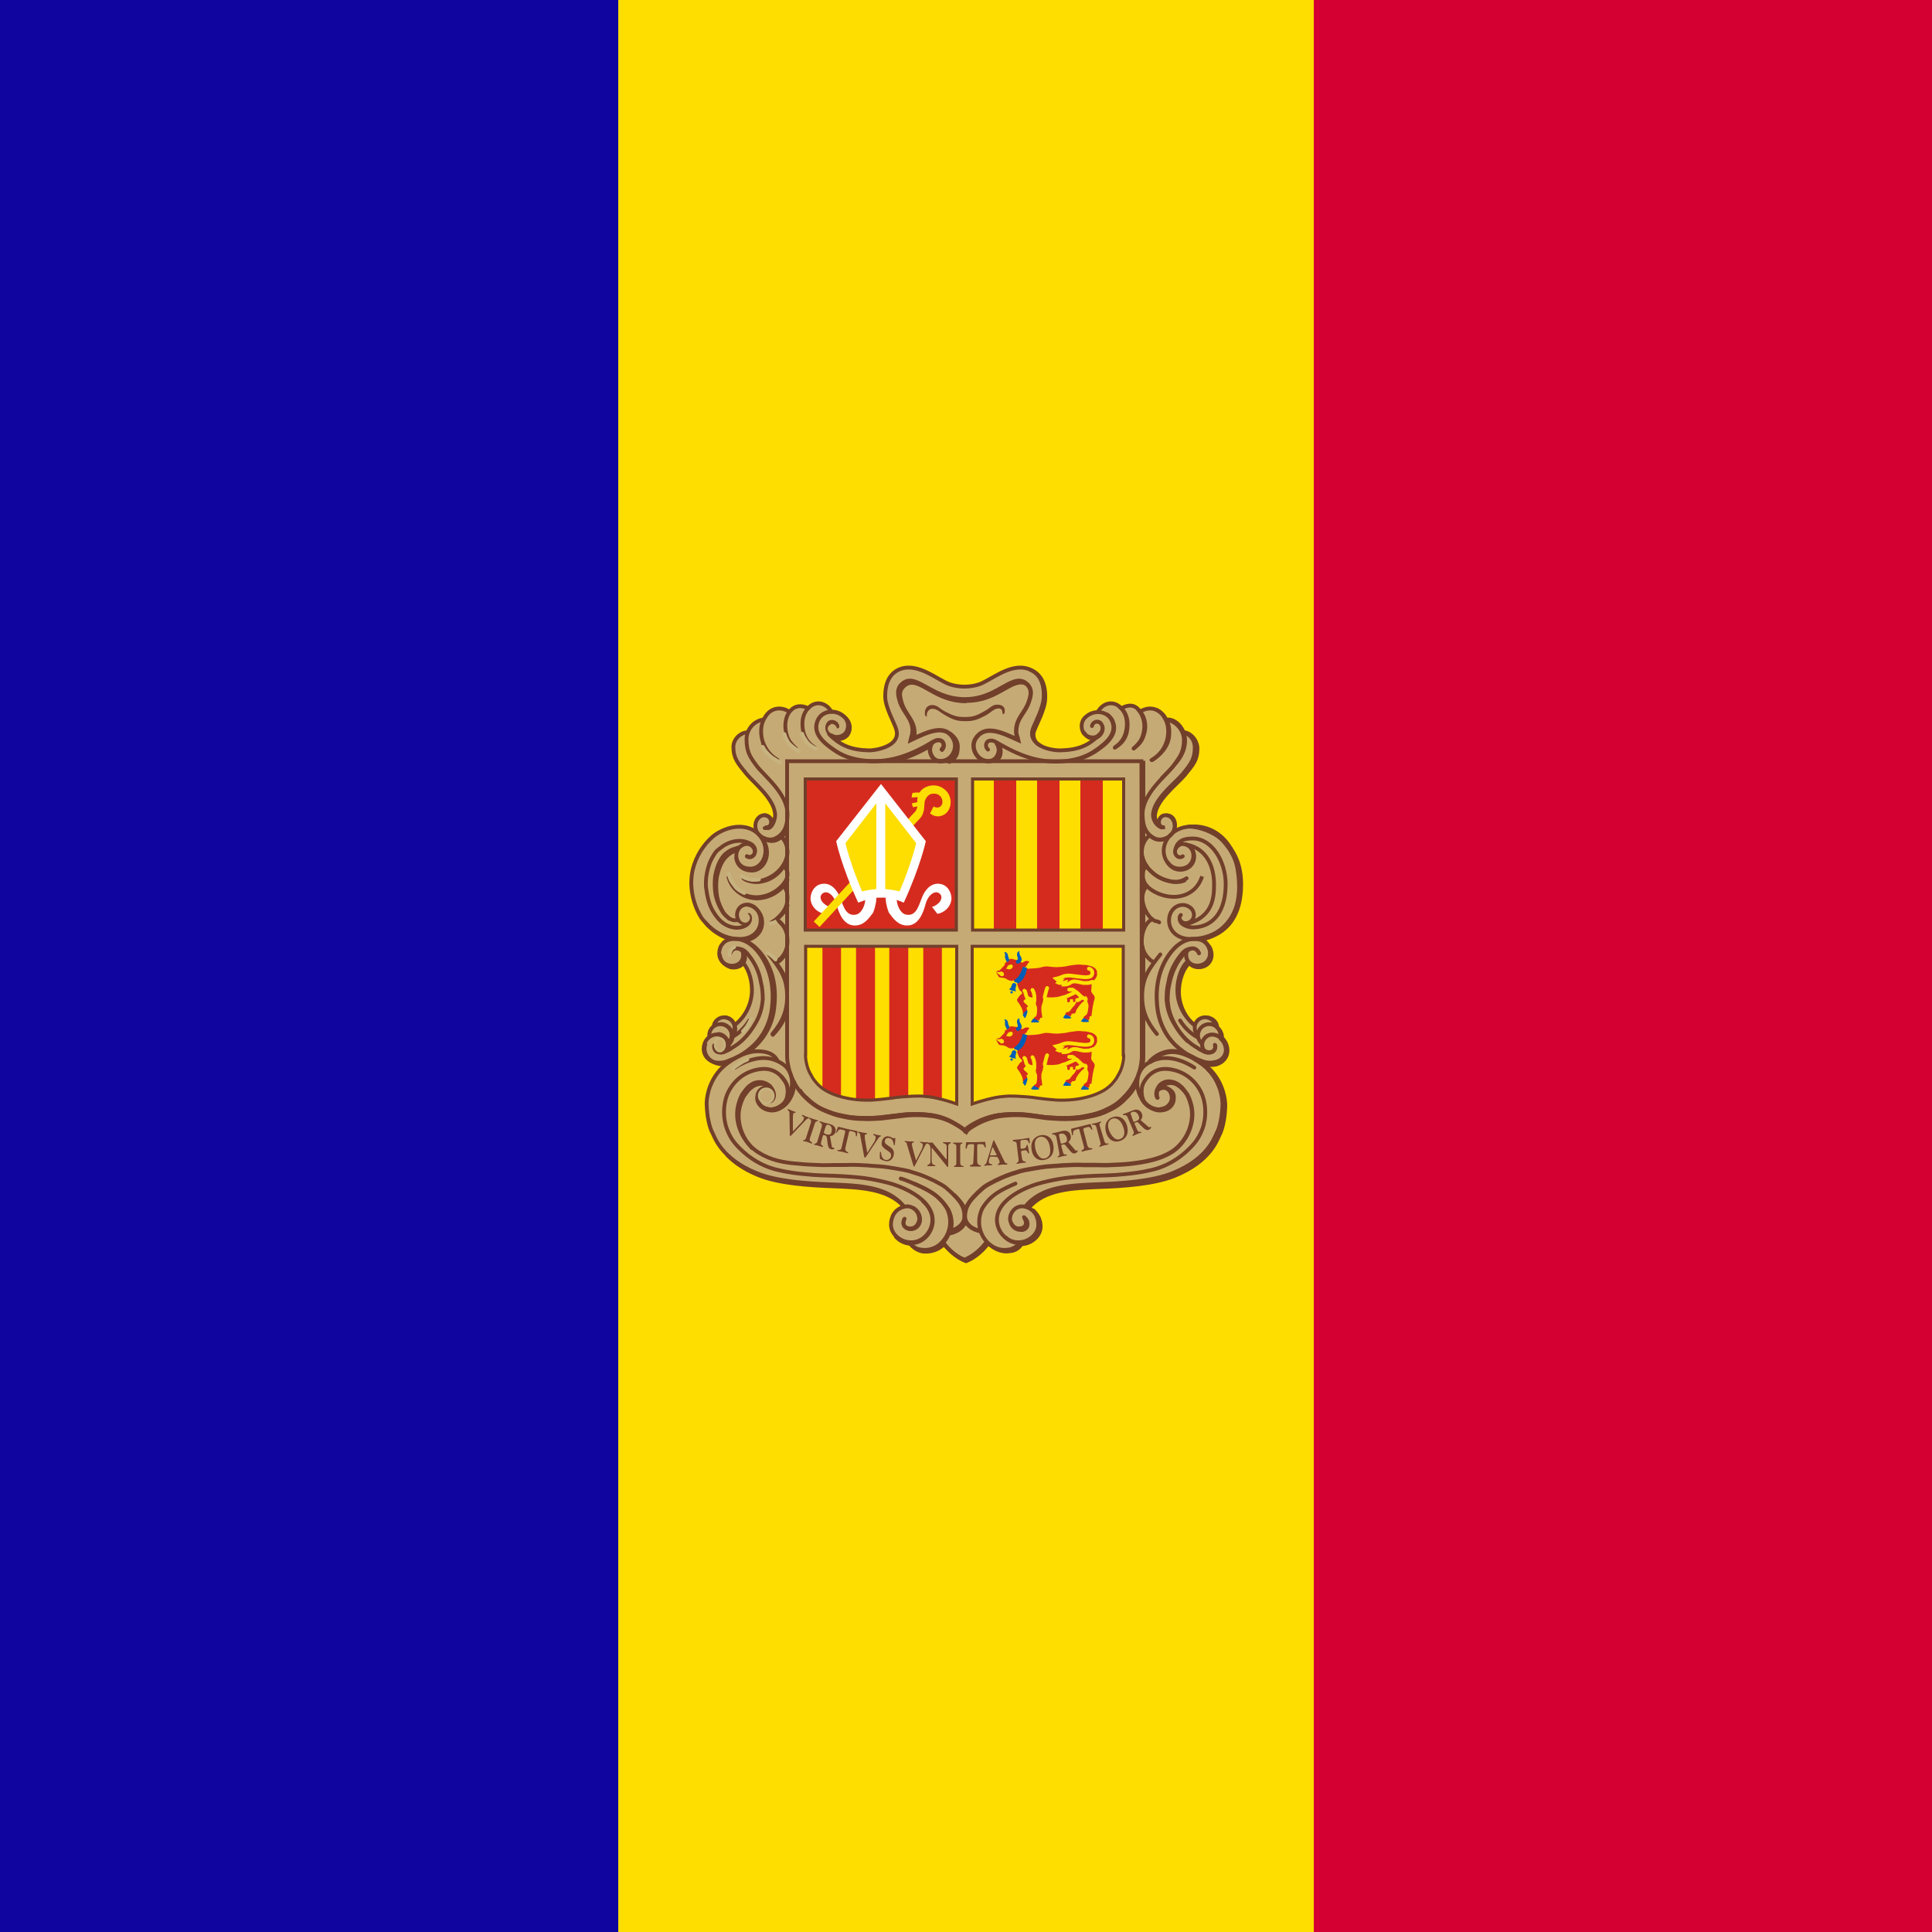 <?xml version="1.0" encoding="utf-8"?>
<!-- Generator: Adobe Illustrator 28.2.0, SVG Export Plug-In . SVG Version: 6.00 Build 0)  -->
<svg version="1.1" id="and" xmlns="http://www.w3.org/2000/svg" xmlns:xlink="http://www.w3.org/1999/xlink" x="0px" y="0px"
	 viewBox="0 0 500 500" enable-background="new 0 0 500 500" xml:space="preserve">
<path fill="#D50032" d="M0,0h500v500H0V0z"/>
<path fill="#FEDD00" d="M0,0h340v500H0V0z"/>
<path fill="#10069F" d="M0,0h160v500H0V0z"/>
<g id="crest">
	<path fill="#C6AA76" d="M235.4,172.7c5.7,0,8.1,4.9,13.8,4.9c3.5,0,5.6-1.2,8.7-2.9c2.2-1.2,3.5-1.9,6-1.9c2.5,0,4.1,0.8,5.4,2.9
		c0.7,1.2,1.3,3.6,1,5c-0.4,2.1-1.1,4.2-2,6.2c-0.5,1.2-1,1.9-1,3.1c0,3,4.1,4.1,7,4.1c0.6,0,5.8,0.1,9-3.1
		c-1.7-0.1-3.7-1.4-3.7-3.1c0-2,1.4-3.3,3.2-3.8c0.4-0.1,1,0.2,1.3,0c0.5-0.2,0.2-0.7,0.6-1.1c0.9-0.7,1.5-1.2,2.7-1.2
		c0.7,0,1.3,0.2,1.8,0.6c0.3,0.2,0.4,0.5,0.9,0.5c0.9,0,1.3-0.5,2.1-0.5c0.6,0,1.2,0.1,1.7,0.4c0.5,0.3,0.5,1.1,1.1,1.1
		c0.3,0,1.8-0.6,2.6-0.6c1.6,0,2.5,0.6,3.6,1.8c0.3,0.3,0.5,1,0.8,1c1,0.1,2,0.5,2.8,1.2c0.3,0.3,0.6,0.6,0.8,1
		c0.2,0.3,0.5,1.1,0.8,1.2c0.4,0.1,0.9,0.2,1.3,0.5c1.3,0.8,2,2.1,2.1,3.6c-0.1,0.5-0.2,1.1-0.4,1.6c-1.4,4.9-4.7,6.5-8.1,10.7
		c-1.4,1.8-2.6,3.2-2.6,5.5c0,0.6,0.7,1.6,1,2c-0.2-1.1,0.3-2.4,1.4-2.5c1.5,0,2.8,1.1,3,2.7c0,0.5-0.1,0.9-0.2,1.4
		c0.9-0.6,1.9-0.9,3-1c0.5-0.1,0.9-0.1,1.4-0.1c2.5,0.1,5.3,1.5,6.9,2.9c5.1,4.3,5.7,10.7,5.5,12.5c-0.6,3.9-0.2,11-10.3,13.9
		c1.9,0.8,3.1,2.2,3.1,3.9c0,1.9-1.4,3.4-3.3,3.5c-1,0.1-1.9-0.3-2.6-1c-2.1,2.1-2.5,4.2-2.5,7.2c0,1.5,0.4,3.1,1.1,4.4
		c0.8,1.7,1.3,2.7,2.8,3.9c0.7-1.1,1.5-2,2.9-2c1.3,0,2.4,0.4,3,1.6c0.2,0.4,0,0.7,0.2,1c0.2,0.5,0.6,0.6,0.9,1c0.4,0.7,0,1.3,0.3,2
		c0.2,0.5,0.7,0.5,0.9,1c0.3,0.6,0.4,1.3,0.4,2c0,2.2-2,3.8-4.3,3.8c-0.7,0-1-0.3-1.7-0.2c1.3,1.3,2.3,1.8,3.2,3.4
		c1.4,2.2,1.8,3.8,2.1,6.4c0.1,0.4,0.1,0.9,0.1,1.3c0,3.3-0.5,5.4-2,8.3c-1.4,2.9-2.7,4.5-5.3,6.3c-4.1,2.9-7,3.8-11.9,4.7
		c-2.7,0.6-5.4,0.9-8.1,1.1l-10.5,0.5c-5.4,0.4-9.1,1.1-12.9,4.9c1.8,1.3,3,2.6,3,4.8c0,2.3-1.4,3.9-3.6,4.6c-0.5,0.2-0.9,0-1.3,0.3
		c-0.6,0.3-0.5,0.9-1.1,1.3c-0.8,0.5-1.8,0.8-2.8,0.7c-2,0-3.4-0.5-4.8-1.9c-1.6,1.4-2.2,2.6-4,3.6c-0.6,0.3-0.9,0.8-1.6,0.8
		c-1.1,0-1.6-0.7-2.5-1.3c-1.2-0.9-2.3-1.9-3.3-3c-1.7,1-2.7,1.8-4.6,1.8c-1,0.1-2.1-0.2-3-0.8c-0.5-0.3-0.6-0.8-1.1-1.1
		c-0.6-0.3-1-0.2-1.6-0.5c-2.2-1-3.7-2.6-3.7-5.1c0-2.1,1.4-3.5,3.3-4.4c-3.7-3.7-7.4-4.4-12.7-4.7l-10.4-0.5
		c-2.8-0.2-5.5-0.6-8.2-1.1c-2.4-0.4-3.8-0.5-6.1-1.5c-7.6-3.6-12.5-8.4-13.5-16.8c-0.1-0.6-0.1-1.2-0.1-1.9c0-4.3,1.7-7,4.8-10.1
		c-0.8-0.2-1.3,0.1-2.1-0.2c-1.9-0.7-3.3-2-3.3-4.1c-0.1-0.7,0.1-1.3,0.4-1.9c0.3-0.5,0.8-0.6,0.9-1.1c0.2-0.7-0.1-1.2,0.3-1.8
		c0.2-0.4,0.6-0.5,0.8-0.9c0.7-1.4,1.5-2.5,3-2.5c1.3,0,2.2,0.7,2.8,1.8c1.3-0.6,1.6-1.5,2.4-2.8c1.2-2,1.8-3.4,1.8-5.8
		c0-1.4-0.2-2.8-0.7-4.1c-0.4-1.1-0.5-1.9-1.3-2.7c-0.7,0.7-1.6,1.1-2.6,1c-2.1-0.1-3.8-1.8-3.8-4c-0.1-1.5,0.8-2.9,2.2-3.4
		c-1.2-1-2.2-1.1-3.4-1.9c-1.9-1.2-2.6-2.5-3.9-4.4c-0.8-1.3-1.1-2.1-1.5-3.6c-0.5-1.5-0.8-3-0.8-4.6c0-0.4,0-0.8,0.1-1.2
		c0.5-3.7,1.1-5.9,3.4-8.8c1.4-1.7,2.3-2.8,4.3-3.6c1.7-0.7,2.7-1.3,4.6-1.3c0.5,0,1,0,1.4,0.1c0.8,0,1.5,0.2,2.2,0.6
		c0.3,0.2,0.8,0.6,0.8,0.3c0-0.4-0.2-0.6-0.2-1c0-1.5,1.1-3,2.7-3c1.1,0,1.6,1,2.1,2c0.3-0.5,0.5-1.1,0.5-1.7c0-2.6-1.4-3.9-3-5.9
		c-3.5-4.3-7.8-6.4-7.8-11.9c0-1.7,0.8-2.8,2.2-3.6c0.4-0.2,1,0,1.4-0.3c0.3-0.2,0.3-0.7,0.5-1c0.3-0.5,0.7-0.9,1.1-1.2
		c0.8-0.7,1.5-0.5,2.4-1.1c0.4-0.3,0.5-0.7,0.9-1.1c1-1.2,1.9-1.7,3.4-1.7c0.7,0,1.3,0.1,1.9,0.3c0.2,0.1,0.7,0.5,0.8,0.4
		c0.3-0.4,0.7-0.6,1.1-0.9c0.5-0.3,1.1-0.4,1.6-0.4c0.8,0,1.4,0.5,2.2,0.5c0.3,0,0.4-0.3,0.6-0.5c0.7-0.5,1.2-0.8,2-0.8
		c0.7,0,1.5,0.3,2.1,0.7c0.7,0.4,0.8,1,1.5,1.4c0.4,0.2,0.7,0.1,1.1,0.3c1.9,0.6,3.4,1.9,3.4,3.9c0.1,1-0.3,1.9-1.1,2.6
		c-0.6,0.6-1.3,0.5-2.1,0.7c2.7,2.1,5,2.7,8.4,2.7c3.1,0,7-1.3,7-4.4c0-1.5-0.8-2.2-1.4-3.6c-1-2.4-1.6-3.8-1.6-6.4
		c0-2.1,0.2-3.3,1.4-5C231.8,173.1,233.3,172.7,235.4,172.7L235.4,172.7L235.4,172.7z"/>
	<path fill="none" stroke="#713F2A" stroke-width="1.041" stroke-linejoin="round" d="M214.6,189.4c0.3,0.9,0.9,1.6,1.8,1.8
		c1.1,0.2,2.2-0.2,2.9-1c0.6-0.9,0.8-2,0.4-3c-0.2-0.7-0.7-1.2-1.3-1.7L214.6,189.4L214.6,189.4L214.6,189.4z"/>
	<path fill="none" stroke="#713F2A" stroke-width="1.037" stroke-linecap="round" d="M310.3,246.7c-0.9-2.1-3.2-1.2-3.3,0
		c-0.3,2.7,2.1,3.6,3.8,3.1c0.8-0.2,1.5-0.7,1.9-1.4c0.5-0.8,0.6-1.8,0.3-2.8c-0.3-0.9-0.8-1.6-1.6-2.1c-0.7-0.4-1.4-0.5-2.5-0.5
		c-4.1,0-7.8,4.9-9,10c-0.7,2.9-0.7,6-0.2,9c0.6,3.2,2.1,6.1,4.4,8.4c1.3,1.2,2.7,2.3,4.3,3.1c1,0.5,2,0.9,3.1,1.3
		c1,0.3,2,0.3,2.9,0.1c2.5-0.5,3.6-2.8,2.4-5.2c-1-1.9-4-3-5.4-0.5c-0.2,0.4-0.3,0.7-0.3,1.1c0,0.7,0.2,1.3,0.7,1.7
		c1.1,0.7,2.8,0.5,2.7-1.4"/>
	<path fill="none" stroke="#713F2A" stroke-width="1.276" d="M297.5,274.9c1.3-1.4,3-2.4,4.9-2.7c2.2-0.3,4.1,0.4,6.1,1.4
		c3.8,2.1,6,4.3,7.4,8.4c0.4,1.4,0.7,2.8,0.6,4.3c-0.1,2.7-0.7,5.6-1.5,7c-0.6,1.2-2.3,6.7-11.4,10.4c-5.3,2.2-13.5,2.7-19.1,2.9
		c-7.7,0.3-14.9,0.6-19,5.7"/>
	<g>
		<path fill="none" stroke="#713F2A" stroke-width="1.121" d="M299.4,283.6c-0.2-0.8,0-1.6,0.6-2.5c0.9-1.2,2.7-1.6,4.4-0.7
			c0.7,0.4,1.4,0.9,1.9,1.6l0.9,1.2c0.3,0.6,0.6,1.2,0.8,1.9c1.8,5.2-1.1,10.8-4.9,13.1c-3,1.8-6.5,2.5-10.7,3
			c-1.9,0.2-3,0.2-4.9,0.3c-1.5,0.1-2.9,0-4.1,0l-3,0c-1.8-0.1-3.6,0-5.4,0.1c-2.2,0.2-3.8,0.2-5.6,0.5c-1.2,0.2-2.6,0.4-4.1,0.7
			c-0.4,0.1-0.9,0.2-1.3,0.3l-0.9,0.3c-2.5,0.7-5,1.8-7.3,3.1c-0.7,0.4-1.3,0.8-1.8,1.3c-0.3,0.3-0.7,0.6-1,0.9
			c-1.4,1.4-2.9,2.9-3.2,5c-0.1,0.4-0.1,0.8-0.1,1.2c0,1.3,1.1,3.1,4,3.7 M257.8,192c0.6,1.1,0.9,1.8,0.6,2.9
			c-0.4,1.3-1.3,2.1-2.6,2.1c-3,0-4.7-3.5-3.4-5.7c2.4-4,6.9-1.7,11.1,0.2c-0.2-1-0.6-1.3-0.5-2.6c0.1-3.1,2.4-4.5,3.3-7.4
			c0.6-1.7,0.8-3.2-0.5-4.4c-1.1-1.1-2.4-1.1-3.8-0.5c-2.9,1.1-6.3,4.4-12.4,4.4c-6.1-0.1-9.5-3.3-12.4-4.4
			c-1.4-0.6-2.7-0.6-3.8,0.5c-1.3,1.2-1,2.7-0.5,4.4c0.9,2.9,3.2,4.3,3.3,7.4c0,1.3-0.3,1.6-0.5,2.6c4.2-2,9-4.4,11.1-0.2
			c1.2,2.3-0.4,5.7-3.4,5.7c-1.3,0-2.2-0.8-2.6-2.1c-0.3-1-0.1-2.1,0.6-2.9"/>
		<path fill="none" stroke="#713F2A" stroke-width="1.121" stroke-linecap="round" d="M246,190c1.1,0.9,2,2,1.8,3.7
			c-0.1,1.9-0.6,2.4-2.1,3.4 M247.5,194.2c0,1.1-0.7,2-1.7,2.4"/>
	</g>
	<path fill="#C6AA76" d="M217.8,185.1l0.5,0.4l0.6,0.6l0.4,0.7l0.2,0.6l0,0.8l0,0.6l-0.2,0.6l-0.4,0.4l-0.4,0.5l-0.6,0.3l-0.8,0.2
		l-0.7,0.1l-0.7-0.3l-0.7-0.5l-0.4-0.6l-0.3-0.7v-0.3L217.8,185.1L217.8,185.1L217.8,185.1z"/>
	<path fill="none" stroke="#713F2A" stroke-width="1.041" stroke-linecap="round" d="M216.7,188c-0.2-1.2-1.7-1.5-2.2-0.8
		c-0.9,1.1-0.2,3,1.5,3.5c1.1,0.2,2.2-0.2,2.9-1c1-1.5,0.7-3.5-0.8-4.5l-0.1-0.1c-2-1.5-5.3-1.2-6.4,1.4c-1.4,3.3,1.6,5.8,4.4,7.7
		c3.5,2.4,7.5,2.8,10.5,2.8c6.8-0.1,12-3.3,15.4-5.2c0.8-0.4,1.6-0.3,2,0.1c0.5,0.6,0.4,1.5-0.2,2"/>
	<path fill="none" stroke="#713F2A" stroke-width="1.057" d="M196.5,280.3l-1.5,0.6l-1.6,1.2l-0.7,0.9l-0.9,1.5l-0.4,1.1l-0.3,1.4
		l-0.1,1 M205.2,280.4l-0.1,1.3l-0.2,0.9l-0.7,1.6l-1,1.4l-1.1,0.9l-0.8,0.4l-1.1,0.3"/>
	<path fill="none" stroke="#713F2A" stroke-width="1.197" d="M249.8,315.9c-0.3,1.2-1.4,2.6-3.9,3.2l-0.5,0.1"/>
	<path fill="none" stroke="#713F2A" stroke-width="1.356" d="M312.7,276.6c1.7,1.6,2.9,3.6,3.6,5.8c0.4,1.4,0.7,2.8,0.6,4.3
		c-0.1,2.7-0.7,5.6-1.5,7c-0.6,1.2-2.3,6.7-11.4,10.4c-5.3,2.2-13.5,2.7-19.1,2.9c-7.6,0.3-14.7,0.6-18.8,5.5"/>
	<path fill="none" stroke="#713F2A" stroke-width="0.929" d="M300.2,281.5c0.6-0.8,2.6-1.7,4.3-0.8c0.7,0.4,1.3,0.9,1.8,1.5"/>
	<path fill="none" stroke="#713F2A" stroke-width="1.356" d="M310.7,274.8l1.1,0.4c1,0.3,2,0.3,2.9,0.1c2.1-0.6,3.5-2.6,2.4-5.2
		c-0.3-0.6-0.7-1.2-1.3-1.6"/>
	<path fill="none" stroke="#713F2A" stroke-width="1.041" stroke-linecap="round" d="M190.7,219.7c-1.4,0.9-2.5,1.1-3.6,2.4
		c-0.9,1.6-1.5,3.3-2,5.1 M219.5,188.6c0,1.3-0.9,2.1-2.2,2.4"/>
	<path fill="none" stroke="#713F2A" stroke-width="0.997" d="M307.4,213.9c3.5-0.1,13.7,2.7,13.8,14.7c0.1,11.9-7.3,13.8-10.3,14.6"
		/>
	<path fill="none" stroke="#713F2A" stroke-width="1.037" d="M308.3,213.9c6.1-0.3,12.3,4.2,12.6,15.4c0.2,8.7-6,12.7-8.9,13.4"/>
	<path fill="none" stroke="#713F2A" stroke-width="0.881" d="M304.9,255.9l0.1-1.2l0.4-1.9l0.6-1.5l0.6-1.2l0.8-1 M313.2,246.6
		l-0.1,1.2l-0.3,0.8l-0.5,0.8l-0.6,0.4l-0.9,0.3l-0.8,0.1l-0.6-0.1 M298.7,210.8l0.3-1.3l0.6-1.2l0.7-1.2l1.2-1.6l1-1.1l1.6-1.6
		l1.4-1.4l0.9-1l1.1-1.4l1-1.5l0.6-1.3l0.3-1.6l0.1-2l-0.2-0.6 M300.2,287.4l1.2-0.2l0.9-0.5l0.5-0.5l0.4-0.6l0.2-0.9l0-0.6
		 M185.7,275l0.9,0.1l1.1-0.1l1.1-0.4 M192.6,247.4l-0.1,1l-0.2,0.5l-0.4,0.4l-0.5,0.4l-0.5,0.2l-0.7,0.1l-0.5,0 M197,238.5
		l-0.3,1.6l-0.3,0.7l-0.6,0.9l-0.9,0.7l-0.9,0.4l-1.7,0.4 M203.7,213.7l-0.3,1l-0.4,0.7l-0.6,0.8l-0.8,0.7l-0.9,0.4l-0.8,0.2l-0.5,0
		 M199.7,212.8l0,0.7"/>
	<g>
		<path fill="none" stroke="#713F2A" stroke-width="0.987" stroke-linecap="round" d="M201.1,237.8c-0.5,0.4-1,0.7-1.6,1
			 M311.5,272.1c0.1,0.1,0.3,0.1,0.4,0.1c1.1,0.6,3.1-0.2,2.5-1.8"/>
		<path fill="none" stroke="#713F2A" stroke-width="0.987" d="M307.9,249.3c0.7,1,2.2,1.2,3.3,0.9c0.8-0.2,1.5-0.7,1.9-1.4
			c0.5-0.8,0.6-1.8,0.3-2.8c-0.1-0.4-0.3-0.9-0.6-1.2c-0.3-0.4-0.6-0.8-1-1.1c-0.1-0.1-0.2-0.1-0.2-0.2 M316.2,268.9
			c0.2-1-0.2-2-0.9-2.7c-0.2-0.2-0.4-0.4-0.6-0.6 M315,265.9c0-1.4-1.2-2.4-2.6-2.6 M309.3,265.4c-0.3-0.2-0.7-0.5-1-0.8
			c-2-2.1-3.2-5-3.2-7.9c0-3.1,1.2-6.2,2.7-7.4 M265.7,312.2l1.3-1.2l0.9-0.7l1.7-1.1l1.6-0.8l1.1-0.3l2.3-0.5l2.7-0.4 M255.5,321.6
			c-1,1.5-3.3,3.7-5.7,4.6c-2.4-0.9-4.7-3.1-5.7-4.6"/>
		<path fill="none" stroke="#713F2A" stroke-width="0.987" stroke-linecap="round" d="M245.8,318.5c-0.3,1.1-0.9,2.2-1.7,3.1"/>
		<path fill="none" stroke="#713F2A" stroke-width="0.987" d="M246.1,317l-0.3,1.6 M244,321.7l-0.7,0.7l-1.3,0.7l-1.4,0.4
			 M236.4,191.3c0.2-0.6,0.4-1.3,0.3-1.9c-0.1-3.1-2.4-4.5-3.3-7.4c-0.6-1.7-0.8-3.2,0.5-4.4c1.1-1.1,2.4-1.1,3.8-0.5
			c2.9,1.1,6.3,4.4,12.4,4.4c-6.1-0.1-9.5-3.3-12.4-4.4c-1.4-0.6-2.8-0.7-3.9,0.3c-1.3,1.2-0.9,2.9-0.4,4.6c0.9,2.9,3.1,4.3,3.2,7.4
			c0,0.7-0.1,1.3-0.4,1.9 M250.1,181.2c6-0.3,11.1-4.3,12.7-4.6c1.5-0.3,2.3-0.2,3.4,0.8c-1.1-1-2.3-0.9-3.7-0.4
			c-2.9,1.1-6.3,4.4-12.4,4.4 M309.3,265.4c-2.9-2.2-4.6-5.6-4.6-9.2c0-3.1,1.2-6.2,2.7-7.4 M255.3,321.4c-1,1.5-3.3,3.7-5.7,4.6
			c-2.4-0.9-4.7-3.1-5.7-4.6"/>
		<path fill="none" stroke="#713F2A" stroke-width="0.987" stroke-linecap="round" d="M240.1,192.8l1.7-1c0.8-0.4,1.7-0.3,2.1,0.2
			c0.5,0.6,0.5,1.5-0.1,2.1"/>
		<path fill="none" stroke="#713F2A" stroke-width="0.987" d="M231.2,197c4.1-0.9,7.4-2.7,9.9-4.1 M265.1,315.1
			c0.2,0.2,0.4,0.4,0.6,0.7c0.1,0.2,0.2,0.4,0.2,0.6c0.2,0.9-0.3,1.7-1.2,1.9c-0.1,0-0.2,0-0.3,0c-1.1,0.1-2.2-0.5-2.6-1.5
			 M231,196.8c4.1-0.9,7.4-2.7,9.9-4.1 M313.5,272.2c-0.8,0.3-1.2,0.3-2.2-0.2c-0.4-0.2-0.9-0.4-1.4-0.8c-1.9-1.1-4.1-2.8-6.3-6.7
			c-0.6-1.1-1-2.2-1.3-3.3c-0.2-0.8-0.3-1.6-0.4-2.5c0-1.6,0.1-3.1,0.5-4.6c0.4-2.5,1.5-4.8,3-6.7c0.9-1.2,1.6-1.9,3.2-1.9
			 M201.8,216.2c1.3,1,2,2.6,2,4.3c0,2.3-1.9,6.1-6.7,7.4c-1.6,0.4-3.3,0.2-4.7-0.6 M202.6,224c0.8,0.5,1.3,1.5,1.2,2.4
			c0,0.8-0.5,1.8-1.4,2.8c-1.7,1.8-4,2.9-6.5,3c-1.6,0-3.2-0.4-4.5-1.3c-1.4-0.9-2.4-2.4-2.9-4"/>
		<path fill="none" stroke="#713F2A" stroke-width="0.987" d="M202.5,229c1,0.9,1.3,2,1.3,3.4c0,2-0.8,3.6-2.7,5.3
			c-0.4,0.4-0.9,0.7-1.4,1 M295.9,222.3v2.6 M295.7,221.6v3.7 M295.9,213.6v4.9 M295.7,212.6v6.6 M294.3,280.2
			c-0.8,1.6-1.8,3-3.1,4.2c-1.2,1.3-2.7,2.3-4.3,3c-1.5,0.8-3.2,1.3-4.9,1.6c-1.7,0.4-3.4,0.6-5.1,0.6c-1.6,0.1-3.1,0-4.7-0.1
			c-2-0.1-3.1-0.4-5-0.6c-1.4-0.2-2.8-0.3-4.2-0.3c-1.4,0-2.9,0.1-4.3,0.3c-1.3,0.2-2.6,0.6-3.9,1.1c-2,0.8-4.3,2.2-4.7,2.9
			c-0.5-0.6-2.7-2-4.7-2.9c-1.2-0.5-2.5-0.9-3.9-1.1c-1.4-0.2-2.8-0.3-4.3-0.3c-1.4,0-2.8,0.1-4.2,0.3c-2,0.2-3.1,0.4-5,0.6
			c-1.6,0.1-3.1,0.2-4.7,0.1c-1.7,0-3.4-0.2-5.1-0.6c-1.7-0.3-3.3-0.9-4.9-1.6c-1.6-0.7-3.1-1.8-4.3-3l-0.5-0.5 M239.9,323.6
			l1.3-0.2 M263.8,321.7l1.3-0.1l1.3-0.5l0.9-0.5l1.2-1.4l0.3-0.5l0.2-1.2l0.1-0.6 M303.9,215c0.6-2-0.1-4-2-4 M203.7,245.7
			c-0.4,1.5-1.4,2.7-2.7,3.5 M203.7,214.4c-0.4,1.3-1.4,2.4-2.7,3c-1.4,0.6-3,0-3.8-0.6"/>
		<path fill="none" stroke="#713F2A" stroke-width="0.987" stroke-linecap="round" d="M193.3,221.6c1.1,0.6,2.3-0.3,2.1-1.8
			c-0.2-0.9-1-1.6-1.9-1.6"/>
		<path fill="none" stroke="#713F2A" stroke-width="0.987" d="M198,284.3c0.2,0.2,0.3,0.5,0.6,0.6c0.5,0.1,0.9,0.3,1.4-0.4
			c0.6-0.8,0.3-2.1-0.4-2.9c-1.1-1.2-2.9-1.4-4.3-0.7c-0.7,0.4-1.4,0.9-1.9,1.6l-0.9,1.2c-0.3,0.6-0.6,1.2-0.8,1.9
			c-1.5,4.3,0.3,8.9,3.1,11.7"/>
		<path fill="none" stroke="#713F2A" stroke-width="0.987" stroke-linecap="round" d="M265,315c0.2,0.2,0.3,0.4,0.5,0.6
			c0.1,0.2,0.2,0.4,0.2,0.6c0.2,0.9-0.3,1.7-1.2,1.9c-0.1,0-0.2,0-0.3,0c-1.1,0.1-2.1-0.5-2.5-1.5"/>
		<path fill="none" stroke="#713F2A" stroke-width="0.987" d="M301.7,186.2c2.6,0.4,4.6,2.6,4.7,5.2c0,3.3-1.1,4.5-2.8,6.9
			c-1.9,2.5-7.9,7.1-7.9,12.4c0,3.2,0.9,5.2,3.2,6.3c1.5,0.7,3.2-0.1,4-0.8c1.9-1.7,1.2-4.8-0.9-5.2c-2.4-0.4-2.9,3.4-0.5,3.1
			 M314.6,265.6c-0.2-1.5-1.6-2.5-3.1-2.3c-1.4,0.2-2.4,1.4-2.3,2.8c0,0.7,0.3,1.4,0.8,1.9 M297.5,216.2c-1.3,1-2,2.6-2,4.3
			c0,2.3,1.9,6.1,6.7,7.4c1.8,0.5,3.6,0.5,4.6-0.2 M190.8,220c-1.4,0.4-2.7,1.3-3.6,2.6c-0.9,1.3-1.4,3-1.7,4.5
			c-0.2,1.6-0.2,3.3,0.1,5c0.3,1.5,0.9,2.9,1.7,4.2c0.2,0.3,0.5,0.6,0.8,0.9c0.3,0.2,0.5,0.5,0.8,0.7 M236.5,306.3
			c3.6,1.6,6.3,2.8,8.5,6.3c0.6,1.1,0.9,2.4,0.9,3.6c0,2.2-0.9,4.2-2.5,5.7c-1.3,1.2-3.2,1.8-5,1.5c-1.4-0.1-2.8-1.2-3-1.9
			 M200.9,237.8c2,1.6,2.9,3.1,2.9,5.6c0.1,2.3-1,4.4-3,5.6"/>
		<path fill="none" stroke="#713F2A" stroke-width="0.987" stroke-linecap="round" d="M199,247c3,3.8,4.6,6,4.7,10.5
			c0.1,4.2-1.3,7.1-3.8,10.1"/>
		<path fill="none" stroke="#713F2A" stroke-width="0.987" d="M257.3,197c0.6-0.4,1-1,1.2-1.7c0.4-1.1,0.4-2.1-0.2-2.9
			c0.7,1,0.8,1.8,0.6,2.9c-0.1,0.7-0.6,1.1-1.2,1.7 M295.9,261.2v12h0c0,0.6,0,1.2-0.1,1.9l-0.2,1.3"/>
		<path fill="none" stroke="#713F2A" stroke-width="0.987" d="M295.7,260v13h0c0,0.6,0,1.2-0.1,1.9l-0.3,2 M295.7,244.8v10.8
			 M295.9,245.7v8.8 M295.9,234.5v6.6 M295.7,233.7v8.1 M295.9,227.8v2.6 M295.7,227.2v3.7 M294.3,279.4l-0.3,0.5
			c-0.8,1.6-1.8,3-3.1,4.2c-1.2,1.3-2.7,2.3-4.3,3c-1.5,0.8-3.2,1.3-4.9,1.6c-1.7,0.4-3.4,0.6-5.1,0.6c-1.6,0.1-3.1,0-4.7-0.1
			c-2-0.1-3.1-0.4-5-0.6c-1.4-0.2-2.8-0.3-4.2-0.3c-1.4,0-2.9,0.1-4.3,0.3c-1.3,0.2-2.6,0.6-3.9,1.1c-2,0.8-4.3,2.2-4.7,2.9
			c-0.5-0.6-2.7-2-4.7-2.9c-1.2-0.5-2.5-0.9-3.9-1.1c-1.4-0.2-2.8-0.3-4.3-0.3c-1.4,0-2.8,0.1-4.2,0.3c-2,0.2-3.1,0.4-5,0.6
			c-1.6,0.1-3.1,0.2-4.7,0.1c-1.7,0-3.4-0.2-5.1-0.6c-1.7-0.3-3.3-0.9-4.9-1.6c-1.6-0.7-3.1-1.8-4.3-3c-0.7-0.6-1.3-1.3-1.8-2.1
			 M205.4,279.7c0.3,2.1-0.4,4.1-1.7,5.7c-0.6,0.7-2,1.9-3.7,2c-2.8,0-3.7-1.9-3.8-2.4 M202.1,278.5c0.6,0.6,1,1.2,1.4,1.9
			c0.7,1.3,0.5,3.6-0.1,4.6c-0.1,0.1-0.1,0.2-0.2,0.4 M188.1,298.8c1.7,1.8,4.2,3.7,8.1,5.3c5.3,2.2,13.5,2.7,19.1,2.9
			c7.5,0.3,14.4,0.6,18.6,5.2 M246.8,309.1c1.2,1.2,2.5,2.5,3,4.2 M244.4,321.9c-1.4,1.5-3.4,2.2-5.5,2c-1.3-0.2-2.4-0.9-3.2-1.9
			 M231.7,319.8c0.1,0.1,0.1,0.2,0.2,0.3c1,1.1,2.3,1.7,3.8,1.8 M255.7,321.8c-1,1.5-3.3,3.7-5.7,4.6c-2.4-0.9-4.7-3.1-5.7-4.6
			l-0.2-0.3 M255.8,321.8c0.2,0.2,0.4,0.4,0.6,0.5c1.4,1.2,3.2,1.8,5,1.5c1.3-0.1,2.4-0.8,3-1.9c0.1-0.2,0.3-0.3,0.3-0.5"/>
		<path fill="none" stroke="#713F2A" stroke-width="0.987" d="M264.2,321.5l-0.6,0.9l-0.8,0.7l-1.3,0.5l-1.2,0"/>
		<path fill="none" stroke="#713F2A" stroke-width="0.987" d="M267.2,313.1c0.7,0.6,1.3,1.3,1.7,2.2c0.2,0.6,0.4,1.2,0.4,1.8
			c0.1,1.1-0.3,2.2-1.1,3.1c-1,1.1-2.5,1.8-4,1.8h-0.3 M264,321.7c-1.5,0-2.9-0.5-3.9-1.6 M307.5,269.6c-1.5-1.4-2.7-3-3.6-4.8
			c-0.6-1.1-1-2.2-1.3-3.3c-0.2-0.8-0.3-1.6-0.4-2.5c0-1.6,0.1-3.1,0.5-4.6c0.5-2.5,1.5-4.8,3-6.7c0.4-0.6,1-1.2,1.5-1.7
			 M306.3,189.5c1.9,0.1,3.6,2.2,3.6,4.2c0,2.9-1,4.1-3.3,6.9c-2,2.4-7.8,6.7-7.7,10.8c0.1,0.8,0.4,1.5,0.9,2.1 M297.4,216.1
			c0.4,0.4,1,0.8,1.5,1c1,0.4,2.2,0.3,3.2-0.2 M286.4,184.8c0.7,0.5,1.3,1.1,1.6,1.9c1.4,3.3-1.6,5.8-4.4,7.7
			c-1.9,1.2-4,2.1-6.2,2.4 M283.2,191.2c-0.9,0-1.8-0.4-2.3-1.1c-0.2-0.2-0.4-0.5-0.5-0.7 M269.3,193c-0.4-0.2-0.7-0.4-1-0.7
			c-0.8-0.9-1.1-2.2-0.6-3.3c0.5-1.4,2.7-5.4,2.8-8.1c0.2-4.2-1.4-6.7-4-7.6"/>
		<path fill="none" stroke="#713F2A" stroke-width="0.987" stroke-linecap="round" d="M270.3,180l-0.1,1.6l-0.4,1.6l-0.8,2.2
			l-0.6,1.4l-0.7,1.4l-0.3,1l-0.1,0.7l0.1,0.7 M295.6,284.6c0.1,0.2,0.3,0.4,0.4,0.6c0.5,0.8,2.4,2.2,4.1,2.2c2.8,0,3.5-1.9,3.6-2.4
			c0.4-2.1-0.4-2.7-1.5-3.3c-0.4-0.2-0.9-0.3-1.4-0.2"/>
		<path fill="none" stroke="#713F2A" stroke-width="0.987" d="M188.2,275.2c-0.9,0.3-1.8,0.3-2.7,0c-2.1-0.6-3.8-2.6-2.9-5.2
			 M192.5,246.4c0.2,0.2,0.3,0.5,0.3,0.8c0.3,2.7-2.1,3.5-3.8,3.1c-0.9-0.3-1.7-0.9-2.2-1.7c-0.3-0.5-0.5-1.1-0.5-1.7 M202.7,229.2
			c0.4,0.4,0.7,0.8,0.9,1.3 M202.8,224.2c0.4,0.3,0.7,0.6,0.9,1"/>
		<path fill="none" stroke="#713F2A" stroke-width="0.987" stroke-linecap="round" d="M203.8,227.7c-0.3,0.7-0.7,1.2-1.2,1.8
			c-1.7,1.8-4,2.9-6.5,3c-1.6,0-3.2-0.4-4.5-1.3c-1.5-1-2.6-2.4-3-4.2"/>
		<path fill="none" stroke="#713F2A" stroke-width="0.987" d="M202,216.3c0.8,0.7,1.4,1.5,1.8,2.5"/>
		<path fill="none" stroke="#713F2A" stroke-width="0.987" stroke-linecap="round" d="M203.7,222.3c-1,2.9-3.4,5.2-6.4,5.8
			c-1.8,0.5-4.1-0.1-4.9-0.8"/>
		<path fill="none" stroke="#713F2A" stroke-width="0.987" d="M190.5,221.8c0.2,2,1.5,3.4,4,3.5c3.5,0.1,5.6-5,2.5-8.6"/>
		<path fill="none" stroke="#713F2A" stroke-width="0.987" stroke-linecap="round" d="M182.6,238.8c0.5,0.6,1.1,1.2,1.7,1.7
			c1.3,1.1,2.8,1.9,4.4,2.5 M192.7,243.4c3.1-0.4,4.9-2.7,4.5-5.4c-0.3-2.1-2.2-3.7-3.5-3.8"/>
		<path fill="none" stroke="#713F2A" stroke-width="0.987" d="M197.8,211c1.2,0,2.1,1,2.1,2.1l0,0.1"/>
		<path fill="none" stroke="#713F2A" stroke-width="0.987" stroke-linecap="round" d="M197.5,192.4c0.7,1.8,2,3.4,3.7,4.3
			 M308.5,219.8c1.3,1.8,0.4,5.2-3,5.3c-1.4,0-2.6-0.7-3.3-1.9"/>
		<path fill="none" stroke="#713F2A" stroke-width="0.987" d="M295.9,196.9v11.8"/>
		<path fill="none" stroke="#713F2A" stroke-width="0.987" stroke-linecap="round" d="M193.3,221.6c1.1,0.8,2.5-0.5,1.9-1.9
			c-0.4-0.9-1.7-2-3.5-0.7c-2,1.4-1.5,5.8,2.4,5.8c3.5,0.1,5.6-5,2.5-8.6c-3-3.4-8.4-2.6-12,0.2c-2.6,2.2-4.5,5.3-5.3,8.6
			c-0.3,1.2-0.4,2.5-0.4,3.8c0.1,3.1,1,6.1,2.6,8.7c0.3,0.4,0.6,0.8,1,1.2c0.4,0.5,0.9,1,1.4,1.4c2,1.7,4.6,3,7.8,2.9
			c3.5-0.1,5.5-2.6,5.1-5.5c-0.4-2.8-3.2-4.2-5-2.9c-1.3,0.9-1.7,3.6,0.5,4.3c1.3,0.4,2.4-1.2,1.5-2.1 M290.2,183.3
			c2-1.1,3.6-0.9,4.7,0.7c1.1,1.6,1.5,3.5,1.1,5.4c-0.4,2-1,2.8-2.6,4.3 M295,184.2c2.3-1.5,4.8-0.9,6.1,1.1c1,1.5,1.3,2.7,1.2,4.6
			c-0.2,2.9-1.8,5.4-4.3,6.8"/>
		<path fill="none" stroke="#713F2A" stroke-width="0.987" d="M305.8,189.5c2,0.2,3.4,1.9,3.4,3.9c0,2.9-0.8,4.1-3.1,6.9
			c-2,2.4-7.8,6.7-7.7,10.8c0.1,1.6,1.4,3,2.5,3.1"/>
		<path fill="none" stroke="#713F2A" stroke-width="0.987" stroke-linecap="round" d="M306.1,221.6c-1.1,0.8-2.4-0.5-1.9-1.8
			c0.4-0.9,1.6-2.1,3.5-0.8c2,1.4,1.5,5.8-2.4,5.8c-3.5,0.1-5.9-4.9-2.5-8.6c3.1-3.4,8.7-2.7,12.3,0.1c1.5,1.2,4.6,4.5,5.2,8.8
			c0.8,5.2,0.7,11.7-4.7,15.7c-2.3,1.6-5.1,2.3-7.9,2.2c-3.5-0.2-5.5-2.6-5.1-5.5c0.4-2.8,3.1-4,5-2.9c2.1,1.1,1.7,4-0.5,4.3
			c-1.3,0.2-2.4-1.2-1.5-2.1"/>
		<path fill="none" stroke="#713F2A" stroke-width="0.987" d="M304.2,219.8c0.6-2.6,2.8-2.8,4.6-2.8c4.9,0.1,8.3,5.9,8.4,11.5
			c0.1,7.1-3,11.3-8.2,11.5c-1.3,0.1-3.7-0.6-3.7-2.2"/>
		<path fill="none" stroke="#713F2A" stroke-width="0.987" stroke-linecap="square" d="M307.2,218.6c5.2,1.1,7,5.8,7,10.3
			c0,3.6-0.4,8.6-7.4,10.3"/>
		<path fill="none" stroke="#713F2A" stroke-width="0.987" d="M315.8,268.5c0.3-1.6-0.7-3.1-2.3-3.4c-1.6-0.3-3.1,0.7-3.4,2.3
			c-0.2,1.1,0.2,2.1,1.1,2.8"/>
		<g>
			<path fill="none" stroke="#713F2A" stroke-width="0.987" stroke-linecap="round" d="M305.4,264.1c1.1,1.8,2.7,3.4,4.6,4.4
				 M309.1,276.3c-2.4-1.6-7.1-3.7-11.2-1.6c-1.6,0.8-2.6,1.7-3.2,3.3c-0.8,2.4-0.3,5.1,1.3,7.1c0.6,0.7,2,1.9,3.7,2
				c2.8,0,3.5-1.9,3.6-2.4c0.3-2-0.9-2.9-1.5-3.1c-0.5-0.2-2.1-0.1-2.4,1c-0.1,0.5-0.1,1,0.2,1.5"/>
			<path fill="none" stroke="#713F2A" stroke-width="0.987" stroke-linecap="round" d="M265.2,315.4c0.8,1.6-0.1,2.4-1.2,2.5
				c-1.6,0.2-2.4-1.1-2.6-2.2c-0.1-1.8,1.2-3.4,3-3.5l0.2,0c1.6,0.1,3.1,1.1,3.7,2.6c0.2,0.6,0.4,1.2,0.4,1.8
				c0.1,1.1-0.3,2.2-1.1,3.1c-1,1.1-2.5,1.8-4,1.8c-3.1,0.1-5.6-2.8-5.6-5.8c0-5.7,8.5-8.9,11.9-9.7c4.1-1,6.7-1.4,13.3-1.7
				c2.7-0.1,4.6-0.1,7.6-0.4c2.3-0.2,4.5-0.5,6.7-1c3.5-0.7,6.7-2.4,9.3-4.7c2.2-2,3.4-3.4,4.4-6.1c0.9-2.3,1.3-7-0.9-10.4
				c-1.7-2.8-4.5-4.6-7.7-5c-2.8-0.4-5.2,0.8-6.7,3.6c-0.7,1.3-0.5,3.6,0.1,4.6c0.7,1.3,2.1,2.1,3.6,2.2c2.8,0,3.5-1.9,3.6-2.4
				c0.3-2-0.9-2.9-1.5-3.1c-0.5-0.2-2.1-0.1-2.4,1c-0.1,0.5-0.1,1,0.2,1.5 M262.8,306.3c-3.6,1.6-6.3,2.8-8.5,6.3
				c-0.6,1.1-0.9,2.4-0.9,3.6c0,2.2,0.9,4.2,2.5,5.7c1.4,1.2,3.2,1.8,5,1.5c1.4-0.1,2.8-1.2,3-1.9"/>
		</g>
		<path fill="none" stroke="#713F2A" stroke-width="0.987" d="M298.4,237.8c-1.7,0.6-2.9,3.1-2.9,5.6c-0.1,2.3,1,4.4,3,5.6"/>
		<path fill="none" stroke="#713F2A" stroke-width="0.987" stroke-linecap="round" d="M300.3,247c-3,3.8-4.6,6-4.7,10.5
			c-0.1,4.2,1.3,7.1,3.8,10.1"/>
		<path fill="none" stroke="#713F2A" stroke-width="0.987" d="M284.1,184.2l0.3-0.4c1.3-1.9,3.5-2.3,5.1-1.1c2,1.5,2.5,4,1.9,6.7
			c-0.4,1.7-1.5,3.2-3,4.1"/>
		<path fill="none" stroke="#713F2A" stroke-width="0.987" stroke-linecap="round" d="M209.2,183.3c-1.9-0.9-3.5-0.7-4.7,0.7
			c-1.4,1.6-1.4,4-1.1,5.4c0.4,2,1,2.8,2.6,4.3"/>
		<path fill="none" stroke="#713F2A" stroke-width="0.987" d="M204.3,184.2c-2.3-1.5-4.8-0.9-6.1,1.1c-1,1.5-1.3,2.7-1.2,4.6
			c0.2,2.9,1.8,5.4,4.3,6.8"/>
		<path fill="none" stroke="#713F2A" stroke-width="0.987" d="M197.7,186.2c-2.5,0.3-4.4,2.4-4.5,5c0,3.3,0.8,4.6,2.7,7.1
			c1.9,2.5,7.9,7.1,7.9,12.4c0,3.2-0.9,5.2-3.2,6.3c-1.5,0.7-3.2-0.1-4-0.8c-1.9-1.7-1.2-4.8,0.9-5.2c2.4-0.4,2.9,3.4,0.5,3.1
			 M193.5,189.5c-1.9,0.1-3.7,1.8-3.7,3.8c0,2.9,1.1,4.2,3.4,7c2,2.4,7.5,6.7,7.4,10.8c-0.1,1.6-1.1,3.5-2.1,3.2"/>
		<path fill="none" stroke="#713F2A" stroke-width="0.987" stroke-linecap="round" d="M189,246.7c0.9-2.1,3.2-1.2,3.3,0
			c0.3,2.7-2.1,3.6-3.8,3.1c-0.8-0.2-1.5-0.7-1.9-1.4c-0.5-0.8-0.6-1.8-0.3-2.8c0.1-0.4,0.3-0.9,0.6-1.2c0.3-0.4,0.6-0.7,1-0.9
			c0.7-0.4,1.4-0.5,2.5-0.5c4.1,0,7.8,4.9,9,10c0.7,2.9,0.7,6,0.2,9c-0.6,3.2-2.1,6.1-4.4,8.4c-1.3,1.2-2.7,2.3-4.3,3.1
			c-1,0.5-2,0.9-3.1,1.3c-1,0.3-2,0.3-2.9,0.1c-2.1-0.6-3.5-2.6-2.4-5.2c0.9-2,4-3,5.4-0.5c0.2,0.4,0.3,0.7,0.3,1.1
			c0,0.7-0.2,1.3-0.7,1.7c-1.1,0.7-2.8,0.5-2.7-1.4"/>
		<path fill="none" stroke="#713F2A" stroke-width="0.987" d="M185.8,272.2c0.8,0.3,1.2,0.3,2.2-0.2c0.4-0.2,0.9-0.4,1.4-0.8
			c1.9-1.1,4.1-2.8,6.3-6.7c0.6-1.1,1-2.2,1.3-3.3c0.2-0.8,0.3-1.6,0.4-2.5c0-1.6-0.1-3.1-0.5-4.6c-0.4-2.5-1.5-4.8-3-6.7
			c-0.9-1.2-1.6-1.9-3.2-1.9 M183.6,268.5c-0.3-1.6,0.7-3.1,2.3-3.4c1.6-0.3,3.1,0.7,3.4,2.3c0.2,1.1-0.2,2.1-1.1,2.8 M184.7,265.6
			c0.2-1.5,1.6-2.5,3.1-2.3c1.4,0.2,2.4,1.4,2.3,2.8c0,0.7-0.3,1.4-0.8,1.9"/>
		<path fill="none" stroke="#713F2A" stroke-width="0.987" d="M190,265.4c2.9-2.2,4.6-5.6,4.6-9.2c0-3.1-1.2-6.2-2.7-7.4"/>
		<path fill="none" stroke="#713F2A" stroke-width="0.987" stroke-linecap="round" d="M193.9,264.1c-1.1,1.8-2.7,3.4-4.6,4.4"/>
		<path fill="none" stroke="#713F2A" stroke-width="0.987" d="M201.3,274.7c-0.7-1.6-2.1-2.4-4.3-2.6c-2.2-0.2-4.1,0.4-6.1,1.4
			c-3.8,2.1-6,4.3-7.4,8.4c-0.4,1.4-0.7,2.8-0.6,4.3c0.1,2.7,0.7,5.6,1.5,7c0.6,1.2,2.3,6.7,11.4,10.4c5.3,2.2,13.5,2.7,19.1,2.9
			c7.7,0.3,14.9,0.6,19,5.7"/>
		<path fill="none" stroke="#713F2A" stroke-width="0.987" stroke-linecap="round" d="M190.2,276.3c2.4-1.6,7.1-3.7,11.2-1.6
			c1.6,0.8,2.6,1.7,3.2,3.3c0.8,2.4,0.3,5.1-1.3,7.1c-0.6,0.7-2,1.9-3.7,2c-2.8,0-3.5-1.9-3.6-2.4c-0.3-2,0.9-2.9,1.5-3.1
			c0.5-0.2,2.1-0.1,2.4,1c0.1,0.5,0.1,1-0.2,1.5"/>
		<path fill="none" stroke="#713F2A" stroke-width="0.987" d="M199.9,283.6c0.3-0.9,0-1.8-0.6-2.5c-1.2-1.1-2.9-1.4-4.4-0.7
			c-0.7,0.4-1.4,0.9-1.9,1.6l-0.9,1.2c-0.3,0.6-0.6,1.2-0.8,1.9c-1.8,5.2,1.1,10.7,4.9,13.1c3.3,2.1,6.6,2.7,10.7,3
			c1.9,0.2,3,0.2,4.9,0.3c1.5,0.1,2.9,0,4.1,0l3,0c1.8-0.1,3.6,0,5.4,0.1c2.2,0.2,3.8,0.2,5.6,0.5c1.2,0.2,2.6,0.4,4.1,0.7
			c0.4,0.1,0.9,0.2,1.3,0.3l0.9,0.3c2.5,0.7,5,1.8,7.3,3.1c0.7,0.4,1.3,0.8,1.8,1.3c0.4,0.4,0.7,0.6,1,0.9c1.4,1.4,2.9,2.9,3.2,5
			c0.1,0.4,0.1,0.8,0.1,1.2c0,1.3-1.1,3.1-4,3.7"/>
		<path fill="none" stroke="#713F2A" stroke-width="0.987" d="M234.1,315.4c-0.8,1.6,0.1,2.4,1.2,2.5c1.6,0.2,2.4-1.1,2.6-2.2
			c0.1-1.8-1.2-3.4-3-3.5l-0.2,0c-1.6,0.1-3.1,1.1-3.7,2.6c-0.2,0.6-0.4,1.2-0.4,1.8c-0.1,1.1,0.3,2.2,1.1,3.1c1,1.1,2.5,1.8,4,1.8
			c3.1,0.1,5.6-2.8,5.6-5.8c0-5.7-8.5-8.9-11.9-9.7c-4.1-1-6.7-1.4-13.3-1.7c-2.7-0.1-4.6-0.1-7.6-0.4c-2.3-0.2-4.5-0.5-6.7-1
			c-3.5-0.7-6.7-2.4-9.3-4.7c-2.2-2-3.4-3.4-4.4-6.1c-0.9-2.3-1.3-7,0.9-10.4c1.7-2.8,4.5-4.6,7.7-5c2.8-0.4,5.2,0.8,6.7,3.6
			c0.7,1.3,0.5,3.6-0.1,4.6c-0.7,1.3-2.1,2.1-3.6,2.2c-2.8,0-3.5-1.9-3.6-2.4c-0.3-2,0.9-2.9,1.5-3.1c0.5-0.2,2.1-0.1,2.4,1
			c0.1,0.5,0.1,1-0.2,1.5"/>
		<path fill="none" stroke="#713F2A" stroke-width="0.987" stroke-linecap="round" d="M215.2,184.2l-0.3-0.4
			c-1.3-1.9-3.5-2.3-5.1-1.1c-2,1.5-2.5,4-1.9,6.7c0.4,1.7,1.5,3.2,3,4.1"/>
		<path fill="none" stroke="#713F2A" stroke-width="0.987" d="M284.8,189.8c-3,3.3-6,4.3-10.5,4.4c-1.4,0-4.1-0.4-5.6-1.6
			c-1-0.7-2.1-1.9-1.4-4c0.5-1.4,2.7-5.4,2.8-8.1c0.2-4.2-1.4-6.5-4-7.4c-4.7-1.6-9.7,3-12.7,4c-1.2,0.4-2.5,0.6-3.8,0.6
			c-1.3,0-2.6-0.2-3.8-0.6c-3-1-8-5.6-12.7-4c-2.5,0.9-4.1,3.2-4,7.4c0.1,2.7,2.4,6.7,2.8,8.1c0.7,2.1-0.4,3.3-1.4,4
			c-1.6,1.1-4.2,1.6-5.6,1.6c-4.5-0.1-7.5-1.2-10.5-4.4"/>
		<path fill="none" stroke="#713F2A" stroke-width="0.987" stroke-linecap="round" d="M233.1,305c0.6,0.2,0.1-0.1,3.9,1.5
			c3.6,1.6,6.2,3,8.4,6.5c0.6,1.1,0.9,2.4,0.9,3.6c0,0.6-0.1,1.2-0.2,1.8"/>
		<path fill="none" stroke="#713F2A" stroke-width="0.987" d="M233.4,321.1c0.8,0.4,1.6,0.6,2.4,0.6c3.1,0.1,5.6-2.8,5.6-5.8
			c0-2.1-1.1-3.8-2.7-5.2"/>
		<path fill="none" stroke="#713F2A" stroke-width="0.987" stroke-linecap="round" d="M234.1,315.4c-0.8,1.7,0.3,2.6,1.4,2.7
			c1.3,0.1,2.4-0.8,2.6-2.1c0,0,0,0,0,0l0-0.2c0.1-1.2-0.5-2.4-1.6-3.1"/>
		<path fill="none" stroke="#713F2A" stroke-width="0.987" d="M302.2,186.2c2.4,0,4.5,2.7,4.5,5.4c0,3.1-1.7,5.1-2.9,6.5
			c-1,1.2-2.1,2.2-3.3,3.5"/>
		<path fill="none" stroke="#713F2A" stroke-width="0.987" stroke-linecap="round" d="M299.3,183.7c0.8,0.4,1.6,1,2.1,1.8
			c1,1.5,1.3,2.7,1.2,4.6c-0.1,3.1-2.4,5.3-4.4,6.6 M294.6,183.7c0.2,0.1,0.3,0.3,0.5,0.5c1.4,1.6,1.5,4,1.1,5.4
			c-0.5,2-1.2,2.9-2.8,4.1 M289.7,182.9c2,1.5,2.5,4,1.9,6.7c-0.5,1.9-1.6,3-3.1,3.9 M296.7,224c0.2,0.7,0.6,0.9,1.1,1.4
			c1.3,1.3,2.8,2.2,4.6,2.6c1.6,0.5,3.3,0.2,4.7-0.7 M185.9,267.6c0.9,0,1.8,0.6,2.4,1.7c0.2,0.4,0.3,0.7,0.3,1.1
			c0,0.6-0.3,1.2-0.8,1.6c-1.1,0.7-3,0.4-2.9-1.5"/>
		<path fill="none" stroke="#713F2A" stroke-width="0.987" d="M191.6,243.1c3.7,0.7,7.2,5.1,8.4,9.9c0.7,2.9,0.7,6,0.2,9
			c-0.6,3.2-2.1,6.1-4.4,8.4c-0.5,0.5-1,1-1.6,1.4l-0.8,0.5 M187.5,263.3c1.5,0,2.8,1.4,2.8,3c0,0.7-0.3,1.4-0.8,1.9 M186.5,265
			c1.7,0.1,3,1.4,3.1,3.1c0,0.9-0.4,1.7-1.1,2.3"/>
		<path fill="none" stroke="#713F2A" stroke-width="0.987" stroke-linecap="round" d="M200.9,249.2c1.4,1.9,2.4,3.6,2.8,5.7
			 M203.7,261.3c-0.2,1-0.6,2.1-1.1,3c-0.7,1.3-1.6,2.5-2.6,3.5"/>
		<path fill="none" stroke="#713F2A" stroke-width="0.987" d="M201.1,238c1.2,0.9,2.2,2.1,2.6,3.6"/>
		<path fill="none" stroke="#713F2A" stroke-width="0.987" stroke-linecap="round" d="M203.8,234.3c-0.4,1.3-1.2,2.2-2.5,3.4
			 M194.4,225l1.6-0.4l0.9-0.7l0.6-0.9l0.5-1.4l0.2-1.1"/>
		<path fill="none" stroke="#713F2A" stroke-width="0.987" d="M191.2,219.3c-0.6,0.2-1.2,0.4-1.8,0.6c-1,0.5-2,1.2-2.6,2.2
			c-0.9,1.3-1.4,3-1.7,4.5c-0.2,1.6-0.2,3.3,0.1,5c0.3,1.5,0.9,2.9,1.7,4.2c0.2,0.4,0.5,0.7,0.8,1c1,1,1.9,1.6,3.3,1.3"/>
		<path fill="none" stroke="#713F2A" stroke-width="0.987" stroke-linecap="round" d="M200.2,212.3c-0.3,1-0.8,2.1-2.3,2"/>
		<path fill="none" stroke="#713F2A" stroke-width="0.987" d="M194.7,218.8c-1.4-1.4-4.5-1.8-7.5,0.1c-0.4,0.3-0.8,0.6-1.2,0.9
			c-0.4,0.3-0.8,0.7-1.1,1.2c-0.4,0.6-0.7,1.2-1,1.8c-0.3,0.6-0.5,1.3-0.7,2c-0.4,1.5-0.6,3.1-0.5,4.7c0.1,0.7,0.2,1.4,0.3,2
			c0.3,1.6,0.8,3.2,1.7,4.6c0.7,1.1,2.3,3.7,5.7,4c1.3,0.1,3.6-0.5,3.7-2.2"/>
		<path fill="none" stroke="#713F2A" stroke-width="0.987" stroke-linecap="round" d="M282.6,187.9c0.2-1.2,1.7-1.5,2.3-0.7
			c0.9,1.1,0.3,3-1.5,3.6c-1.1,0.2-2.2-0.2-2.9-1c-1-1.5-0.7-3.5,0.8-4.5l0.1-0.1c2-1.5,5.3-1.2,6.4,1.4c1.4,3.3-1.6,5.8-4.4,7.7
			c-3.5,2.4-7.5,2.8-10.5,2.8c-6.8-0.1-12-3.3-15.4-5.2c-0.8-0.4-1.6-0.3-2,0.1c-0.5,0.6-0.4,1.5,0.2,2 M283.9,186.8
			c0.5,0,0.9,0.2,1.1,0.6c0.9,1.1,0.2,3-1.5,3.6 M296.8,229.3c-2.6,2.8-0.2,7.7,1.7,8.8c0.7,0.5,1,0.2,1.5,0.6"/>
		<path fill="none" stroke="#713F2A" stroke-width="0.987" d="M297,223.9c-0.9,0.6-1.2,1.3-1.2,2.4c-0.1,1.1,0.3,2.2,1,3
			c1.4,1.5,4.2,2.8,6.9,2.8c1.6,0,3.2-0.4,4.5-1.3c1.4-0.9,2.4-2.4,2.9-4 M295.5,272.8c0,0.6,0,1.2-0.1,1.9
			c-0.4,3.6-2.1,6.9-4.7,9.4c-1.2,1.3-2.7,2.3-4.3,3c-1.5,0.8-3.2,1.3-4.9,1.6c-1.7,0.4-3.4,0.6-5.1,0.6c-1.6,0.1-3.2,0-4.7-0.1
			c-2-0.1-3.1-0.4-5-0.6c-1.4-0.2-2.8-0.3-4.2-0.3c-1.4,0-2.9,0.1-4.3,0.3c-1.3,0.2-2.6,0.6-3.9,1.1c-2,0.8-4.3,2.2-4.7,2.9
			c-0.5-0.6-2.7-2-4.7-2.9c-1.2-0.5-2.5-0.9-3.9-1.1c-1.4-0.2-2.8-0.3-4.3-0.3c-1.4,0-2.8,0.1-4.2,0.3c-2,0.2-3.1,0.4-5,0.6
			c-1.6,0.1-3.1,0.2-4.7,0.1c-1.7,0-3.4-0.2-5.1-0.6c-1.7-0.3-3.3-0.9-4.9-1.6c-1.6-0.7-3.1-1.8-4.3-3c-2.6-2.5-4.2-5.8-4.7-9.4
			c-0.1-0.6-0.1-1.2-0.1-1.9V197h91.7L295.5,272.8L295.5,272.8L295.5,272.8L295.5,272.8z"/>
	</g>
	<path fill="#C6AA76" stroke="#C7B37F" stroke-width="0.513" d="M196.4,283.6c0-1,0.8-1.9,1.9-1.9c1,0,1.9,0.8,1.9,1.9v0
		c0,1-0.8,1.9-1.9,1.9C197.2,285.4,196.4,284.6,196.4,283.6L196.4,283.6z M185,270.4c0-0.9,0.6-1.7,1.3-1.7s1.3,0.7,1.3,1.7
		c0,0.9-0.6,1.7-1.3,1.7S185,271.3,185,270.4L185,270.4z"/>
	<path fill="#C6AA76" d="M191.5,237.4c0.1-0.7,0.7-1.2,1.4-1.2c0.7,0.1,1.2,0.7,1.2,1.4c-0.1,0.7-0.6,1.2-1.3,1.2
		C192,238.7,191.4,238.1,191.5,237.4L191.5,237.4z M214.2,188.6c0-0.7,0.6-1.1,1.3-1.1c0.7,0,1.1,0.6,1.1,1.3c0,0.6-0.5,1-1.1,1.1
		C214.8,189.8,214.3,189.3,214.2,188.6L214.2,188.6L214.2,188.6z"/>
	<path fill="none" stroke="#C7B37F" stroke-width="0.987" stroke-linecap="round" d="M190,245.1c-0.5,0.2-0.8,0.6-1,1.1
		c-0.1,0.3-0.2,0.6-0.2,0.9 M192.3,266.9l0.7-0.8c0.2-0.2,0.4-0.5,0.5-0.7c0.2-0.3,0.2-0.4,0.4-0.7l0.5-1 M193.4,274.2l-1.1,0.5
		l-0.8,0.5l-0.9,0.6l-0.9,0.7 M200.7,248.3l-0.6-0.6l-0.7-0.6c-0.3-0.2-0.4-0.3-0.7-0.5"/>
	<path fill="none" stroke="#C7B37F" stroke-width="0.987" d="M201,238.4c-0.3,0.2-0.6,0.3-0.9,0.4c-0.4,0.1-0.7,0.2-1.1,0.2"/>
	<path fill="none" stroke="#C7B37F" stroke-width="0.987" stroke-linecap="round" d="M188.6,226.1c0.1,0.4,0.2,0.7,0.3,1.1
		c0.2,0.5,0.4,0.9,0.7,1.3c0.3,0.4,0.6,0.8,0.9,1.2c0.3,0.3,0.7,0.6,1,0.8c0.4,0.2,0.7,0.4,1.1,0.6 M191.9,226.7
		c0.3,0.2,0.6,0.3,0.9,0.5c0.3,0.1,0.6,0.2,0.9,0.3c0.4,0.1,0.8,0.2,1.3,0.2c0.5,0,0.9,0,1.4-0.1 M201.8,197.3l-1.5-0.9
		c-0.5-0.3-1-0.7-1.4-1.1c-0.3-0.3-0.6-0.6-0.9-1c-0.3-0.4-0.4-0.6-0.6-1 M203,190c0.1,0.4,0.3,0.9,0.5,1.3c0.3,0.6,0.6,1.1,1.1,1.5
		c0.7,0.7,1.2,0.9,2,1.6 M207.6,189.9c0.1,0.4,0.3,0.8,0.5,1.1c0.2,0.3,0.4,0.6,0.6,0.9c0.3,0.4,0.6,0.7,1,1
		c0.4,0.3,0.9,0.6,1.4,0.8"/>
	<path fill="#713F2A" stroke="#713F2A" stroke-width="0.277" d="M259.9,183.9c0-1.3-1.3-1.4-1.8-1.4c-1.4,0-1.7,0.9-3.5,1.8
		c-2.1,1.2-3.1,1.4-5,1.4c-1.9,0-2.9-0.3-5-1.4c-1.7-0.9-2-1.7-3.4-1.7c-1,0-1.7,0.8-1.7,1.8l0,0c0,0.2,0,0.4,0,0.6
		c0,0.1,0.1,0.1,0.2,0.2c0-0.5,0.1-0.9,0.4-1.3c0.3-0.4,0.7-0.6,1.2-0.6c1.4,0,1.9,0.9,3.6,1.8c2.1,1.2,3.1,1.4,5,1.4
		c1.9,0,2.9-0.3,5-1.4c1.7-0.9,2.2-1.9,3.6-1.9c0.5,0,0.9,0.3,1,0.8c0,0.2,0.1,0.4,0.1,0.6c0,0.1,0.1,0.1,0.1,0.1
		C259.9,184.4,259.9,184.1,259.9,183.9L259.9,183.9L259.9,183.9z"/>
	<path fill="#713F2A" d="M208.6,289.8c0.4-0.4,0.7-0.3,0.7-0.5c0.1-0.1-0.1-0.2-0.2-0.2c-0.2-0.1-0.4-0.1-0.6-0.2
		c-0.2-0.1-0.4-0.2-0.6-0.3c-0.1,0-0.3-0.1-0.4,0c-0.1,0.3,0.8,0.3,0.5,1c-0.1,0.3-0.3,0.6-0.6,0.9l-2,2.1c0,0-0.1,0.2-0.2,0.1
		s0-0.1,0-0.2l0-3c0-0.4,0-0.8,0.1-1.3c0.1-0.3,0.5-0.1,0.6-0.3c0.1-0.1,0-0.1-0.2-0.2c-0.1,0-0.3-0.1-0.8-0.3l-0.7-0.3
		c-0.1,0-0.3-0.2-0.4,0c0,0.1,0.1,0.1,0.1,0.2c0.2,0.1,0.4,0.4,0.4,0.7l0.1,5.5c0,0.4,0,0.5,0.1,0.5c0.1,0,0.1,0,0.3-0.2
		L208.6,289.8L208.6,289.8L208.6,289.8z"/>
	<path fill="#713F2A" d="M210.9,290.7c0.3-0.8,0.7-0.3,0.8-0.6c0-0.1,0-0.1-0.2-0.2l-1-0.3l-0.9-0.3c-0.1,0-0.3-0.1-0.3,0
		c-0.1,0.3,0.8,0.3,0.6,1.1l-1.3,4.1c-0.3,0.8-0.7,0.4-0.8,0.7c0,0,0,0.1,0.1,0.1l0.9,0.2l1.1,0.4c0.2,0.1,0.3,0,0.3-0.1
		c0.1-0.3-0.9-0.2-0.6-1.2L210.9,290.7L210.9,290.7L210.9,290.7z M213.7,291.5c0.2-0.5,0.4-0.4,0.7-0.4c0.8,0.2,1,1,0.8,1.8
		c-0.1,0.5-0.3,1-1.5,0.6c-0.2-0.1-0.5-0.2-0.5-0.4L213.7,291.5L213.7,291.5L213.7,291.5z M211.6,295.2c-0.3,1.1-0.9,0.6-0.9,0.9
		c-0.1,0.2,0.1,0.2,0.2,0.2l1.2,0.3c0.3,0.1,0.5,0.2,0.6,0.2c0.2,0.1,0.3,0,0.3-0.1c0.1-0.3-0.8-0.2-0.5-1.1l0.4-1.5
		c0.1-0.3,0.1-0.4,0.5-0.3c0.4,0.1,0.5,0.2,0.6,0.7l0.2,1.5c0.1,0.6,0.2,1.2,0.8,1.4c0.3,0.1,0.9,0.1,0.9-0.2c0-0.1,0-0.1-0.1-0.2
		c-0.1,0-0.2,0-0.3,0c-0.1,0-0.2-0.1-0.2-0.2l-0.5-2.7c0-0.1,0.3-0.1,0.6-0.2c0.4-0.2,0.7-0.5,0.8-0.9c0.1-0.4,0.3-1.6-1.4-2.1
		l-1.6-0.4l-0.9-0.3c-0.1,0-0.2,0-0.2,0.1c-0.1,0.3,0.8,0.2,0.6,1.2L211.6,295.2L211.6,295.2L211.6,295.2z M217.8,297
		c-0.2,1-1,0.4-1.1,0.7c0,0.2,0.1,0.2,0.2,0.2l1.1,0.2l1.1,0.3c0.2,0.1,0.4,0.1,0.4-0.1c0.1-0.2-1-0.2-0.7-1.3l0.9-3.9
		c0.1-0.4,0.2-0.4,0.5-0.4l0.7,0.2c0.9,0.2,0.4,1.1,0.7,1.2c0.2,0,0.2-0.3,0.2-0.4l0.1-0.8c0-0.1,0-0.2-0.1-0.2l-2.4-0.5l-2.4-0.6
		c-0.1,0-0.1,0.1-0.2,0.2l-0.4,1.1c0,0.1-0.1,0.3,0,0.3c0.3,0.1,0.4-1.1,1.3-0.9l0.7,0.2c0.3,0.1,0.4,0.1,0.3,0.6L217.8,297
		L217.8,297L217.8,297z M227.3,294.6c0.3-0.5,0.6-0.4,0.7-0.6c0-0.1-0.1-0.1-0.3-0.2c-0.2,0-0.4,0-0.7-0.1c-0.2,0-0.4-0.1-0.7-0.2
		c-0.1,0-0.3-0.1-0.3,0.1c-0.1,0.3,0.8,0.1,0.6,1c-0.1,0.4-0.2,0.7-0.4,1l-1.6,2.5c0,0.1-0.1,0.2-0.1,0.2c0,0-0.1-0.1-0.1-0.2
		l-0.5-3c-0.1-0.4-0.1-0.8-0.1-1.3c0.1-0.4,0.5-0.1,0.6-0.4c0-0.1,0-0.1-0.3-0.2c-0.1,0-0.4,0-0.9-0.1l-0.8-0.2
		c-0.1,0-0.3-0.1-0.4,0.1c0,0.1,0.1,0.1,0.1,0.1c0.3,0.1,0.5,0.3,0.5,0.6l1,5.4c0.1,0.4,0.1,0.5,0.2,0.5c0.1,0,0.1,0,0.3-0.2
		L227.3,294.6L227.3,294.6L227.3,294.6z M227.7,299.6c0,0.2,0,0.3,0.2,0.4c0.4,0.2,0.8,0.4,1.3,0.5c1,0.2,1.9-0.5,2.1-1.6
		c0.2-1.1-0.3-1.6-1-2.1c-1-0.7-1.4-0.9-1.3-1.5c0-0.5,0.4-0.8,0.9-0.8c0,0,0.1,0,0.1,0c1.4,0.2,1.2,1.9,1.4,1.9
		c0.2,0,0.2-0.1,0.2-0.3l0.1-1.2c0-0.2,0.1-0.3-0.1-0.4c-0.1,0-0.3,0.1-0.4,0.1c-0.2,0-0.5-0.4-1.2-0.5c-0.9-0.2-1.7,0.5-1.8,1.5
		c-0.2,0.9,0.3,1.3,0.9,1.8c1.2,0.8,1.6,1,1.5,1.8c-0.1,0.6-0.6,1-1.2,1c0,0-0.1,0-0.1,0c-0.9-0.1-1.2-1-1.3-1.9
		c0-0.1,0-0.2-0.1-0.2c-0.2,0-0.2,0.2-0.2,0.4L227.7,299.6L227.7,299.6L227.7,299.6z M239.5,296.3c0.3-0.5,0.6-0.4,0.6-0.6
		c0-0.2-0.1-0.1-0.3-0.1c-0.2,0-0.4,0-0.7,0c-0.2,0-0.5-0.1-0.7-0.1c-0.1,0-0.3-0.1-0.3,0.1c0,0.3,0.8,0,0.7,0.9
		c0,0.4-0.2,0.7-0.3,1l-1.3,2.6c0,0.1-0.1,0.2-0.1,0.2c0,0-0.1-0.1-0.1-0.2l-0.8-2.9c-0.1-0.4-0.2-0.8-0.2-1.2
		c0-0.4,0.5-0.2,0.5-0.4c0-0.2,0-0.1-0.3-0.2c-0.1,0-0.4,0-0.9,0l-0.8-0.1c-0.1,0-0.4-0.1-0.4,0.1c0,0.1,0.1,0.1,0.1,0.1
		c0.3,0.1,0.5,0.3,0.5,0.6l1.6,5.3c0.1,0.4,0.2,0.5,0.3,0.5c0.1,0,0.1,0,0.2-0.3L239.5,296.3L239.5,296.3L239.5,296.3z"/>
	<path fill="#713F2A" d="M240.8,300.6c0,0.9-0.8,0.7-0.8,1.1c0,0.2,0.2,0.1,0.2,0.1l0.7,0l0.9,0c0.1,0,0.3,0,0.3-0.1
		c0-0.4-1,0.2-1-1.5l0-3c0-0.1,0-0.1,0.1-0.1c0,0,0.1,0,0.1,0.1l3.8,4.7c0,0.1,0.1,0.1,0.2,0.1c0.1,0,0.1-0.1,0.1-0.3l0-5
		c0-0.9,0.7-0.7,0.7-1c0,0,0-0.1-0.2-0.1c-0.1,0-0.4,0-0.9,0l-0.9,0c-0.1,0-0.1,0.1-0.1,0.1c0,0.3,1,0.1,1,1l0,3
		c0,0.2,0,0.3-0.1,0.3s-0.1-0.1-0.2-0.2l-3.2-3.9c-0.1-0.2,0-0.2-0.3-0.2c-0.4,0-0.6,0-0.8,0c-0.2,0-0.3,0-0.4,0
		c-0.1,0-0.1,0.1-0.1,0.1c0,0,0,0,0,0c0,0.4,0.9-0.1,0.9,1.6L240.8,300.6L240.8,300.6z M248.5,296.6c0-0.8,0.6-0.5,0.6-0.8
		c0-0.1,0-0.1-0.3-0.1c-0.5,0-0.7,0-1,0c-0.3,0-0.6,0-0.9,0c-0.1,0-0.3,0-0.3,0.1c0,0.3,0.9,0.1,0.9,0.9l0,4.3
		c0,0.8-0.6,0.6-0.6,0.9c0,0,0,0.1,0.1,0.1c0.2,0,0.6,0,0.9,0l1.2,0c0.2,0,0.3,0,0.3-0.1c0-0.3-0.9,0.1-0.9-1L248.5,296.6z
		 M251.9,300.7c0,1.1-0.9,0.6-0.9,1c0,0.2,0.1,0.2,0.3,0.2l1.1,0l1.1,0c0.2,0,0.4,0,0.4-0.2c0-0.2-1,0-1-1.1l0-4
		c0-0.4,0.1-0.5,0.4-0.5l0.7,0c0.9,0,0.7,0.9,1,0.9c0.2,0,0.1-0.3,0.1-0.5l-0.1-0.8c0-0.1,0-0.2-0.1-0.2l-2.4,0.1
		c-1.2,0-1.7,0-2.4,0c-0.1,0-0.1,0.1-0.1,0.2l-0.1,1.2c0,0.1-0.1,0.3,0.1,0.3c0.4,0,0.1-1.2,1-1.2l0.7,0c0.3,0,0.4,0,0.4,0.5
		L251.9,300.7L251.9,300.7L251.9,300.7z M256.5,299c-0.1,0-0.3,0-0.3-0.1c0-0.1,0-0.2,0.1-0.3l0.5-1.6c0-0.1,0.1-0.1,0.1-0.1
		c0,0,0,0,0.1,0.1l0.8,1.6c0.1,0.1,0.1,0.2,0.1,0.3c0,0.1-0.1,0.1-0.2,0.1L256.5,299L256.5,299L256.5,299z M257.9,299.4
		c0.2,0,0.3,0.1,0.6,0.7c0.1,0.2,0.2,0.4,0.2,0.6c0,0.5-0.5,0.5-0.5,0.7c0,0.1,0.1,0.1,0.3,0.1l0.9-0.1l1,0c0.2,0,0.3,0,0.3-0.2
		c0-0.3-0.4,0.1-0.7-0.5l-2.6-5.3c-0.1-0.3-0.1-0.3-0.2-0.3c-0.1,0-0.1,0.2-0.2,0.3l-1.7,5.5c-0.2,0.5-0.6,0.5-0.6,0.7
		c0,0.1,0.1,0.1,0.2,0.1c0.2,0,0.5-0.1,0.7-0.1l0.8,0c0.2,0,0.4,0,0.4-0.2c0-0.2-0.9,0-0.9-0.7c0-0.2,0-0.5,0.1-0.7
		c0.1-0.6,0.3-0.6,0.4-0.7L257.9,299.4L257.9,299.4L257.9,299.4z M264.1,295.7c-0.1-0.6,0-0.6,0.9-0.7c1.5-0.2,1,0.9,1.4,0.9
		c0.2,0,0.1-0.3,0.1-0.4l-0.1-0.9c0-0.1-0.1-0.2-0.2-0.1l-1.8,0.3l-2.1,0.2c-0.1,0-0.2,0.1-0.2,0.2l0,0c0,0.4,0.9,0,1,0.7l0.5,4.1
		c0.1,1.1-0.5,0.7-0.5,1.1c0,0.1,0.1,0.1,0.2,0.1l1-0.2l0.9-0.1c0.2,0,0.4,0,0.3-0.2c0-0.2-0.9,0.1-1-0.9l-0.2-1.3
		c-0.1-0.5-0.1-0.6,0.3-0.7l0.6-0.1c0.8-0.1,0.7,0.9,1,0.8c0.2,0,0.1-0.3,0.1-0.4l-0.3-1.6c0-0.2-0.1-0.2-0.2-0.2
		c-0.2,0-0.1,0.8-0.8,0.9l-0.5,0.1c-0.3,0-0.3,0-0.4-0.4L264.1,295.7L264.1,295.7L264.1,295.7z M267,297.7c0.3,1.8,1.6,2.8,3.2,2.5
		c2.5-0.5,2.6-2.7,2.4-3.9c-0.3-1.9-1.7-2.8-3.3-2.5C267.4,294.2,266.6,295.8,267,297.7L267,297.7L267,297.7z M267.9,297
		c-0.2-1.3-0.1-2.5,1.3-2.8c1-0.2,2.2,0.6,2.5,2.6c0.3,1.5,0,2.7-1.3,3C268.9,300.1,268.1,298.3,267.9,297z M274.1,294
		c-0.1-0.5,0.1-0.6,0.4-0.6c0.8-0.2,1.4,0.3,1.6,1.2c0.1,0.5,0.2,1-1,1.3c-0.2,0.1-0.5,0.1-0.6-0.1L274.1,294L274.1,294L274.1,294z
		 M274.1,298.2c0.3,1.1-0.4,1-0.4,1.2c0,0.2,0.2,0.1,0.3,0.1l1.2-0.3c0.3-0.1,0.5-0.1,0.7-0.1c0.2,0,0.2-0.1,0.2-0.2
		c-0.1-0.3-0.8,0.2-1-0.7l-0.4-1.5c-0.1-0.3-0.1-0.4,0.3-0.5c0.3-0.1,0.7,0,0.8,0.3l1,1.2c0.4,0.4,0.7,0.9,1.4,0.8
		c0.3-0.1,0.8-0.4,0.7-0.7c0-0.1-0.1-0.1-0.1-0.1l0,0c-0.1,0-0.1,0.1-0.2,0.1c-0.1,0-0.2,0-0.3-0.1l-1.8-2.1c0-0.1,0.2-0.2,0.4-0.5
		c0.2-0.3,0.3-0.8,0.2-1.2c-0.1-0.4-0.5-1.6-2.2-1.2l-1.6,0.4l-0.9,0.2c-0.1,0-0.2,0.1-0.1,0.2c0.1,0.3,0.8-0.2,1.1,0.8L274.1,298.2
		L274.1,298.2L274.1,298.2z M280.5,296.7c0.3,1-0.7,0.8-0.6,1.2c0,0.2,0.2,0.1,0.3,0.1l1.1-0.3l1.1-0.2c0.2-0.1,0.4-0.1,0.3-0.3
		c-0.1-0.2-1,0.3-1.3-0.8l-1-3.9c-0.1-0.4,0-0.5,0.3-0.6l0.7-0.2c0.9-0.3,0.9,0.8,1.2,0.7c0.2-0.1,0-0.4,0-0.5l-0.3-0.8
		c0-0.1-0.1-0.2-0.2-0.2l-2.4,0.6l-2.4,0.6c-0.1,0-0.1,0.2-0.1,0.2l0.2,1.2c0,0.1,0,0.3,0.2,0.3c0.3-0.1-0.2-1.2,0.7-1.4l0.6-0.2
		c0.3-0.1,0.4-0.1,0.5,0.4L280.5,296.7L280.5,296.7L280.5,296.7z M284.6,291.3c-0.2-0.8,0.4-0.7,0.4-1c0-0.1-0.1-0.1-0.3,0l-1,0.3
		l-0.9,0.2c-0.1,0-0.3,0-0.2,0.2c0.1,0.3,0.9-0.2,1.1,0.6l1.1,4.1c0.2,0.8-0.4,0.7-0.3,1c0,0,0,0.1,0.1,0.1l0.9-0.3l1.2-0.3
		c0.2,0,0.2-0.1,0.2-0.2c-0.1-0.3-0.8,0.4-1.1-0.7L284.6,291.3L284.6,291.3L284.6,291.3z M286.3,293.3c0.6,1.7,2,2.5,3.5,2
		c2.4-0.8,2.2-3,1.8-4.2c-0.6-1.8-2.1-2.5-3.6-2C286.2,289.7,285.7,291.4,286.3,293.3L286.3,293.3L286.3,293.3z M287,292.5
		c-0.4-1.2-0.4-2.5,0.9-3c1-0.3,2.2,0.3,2.8,2.2c0.5,1.4,0.4,2.7-0.9,3.1C288.5,295.3,287.5,293.7,287,292.5z M292.7,288.5
		c-0.2-0.5,0-0.6,0.3-0.7c0.8-0.3,1.4,0.2,1.7,1c0.2,0.5,0.3,1-0.8,1.4c-0.2,0.1-0.5,0.2-0.6,0L292.7,288.5L292.7,288.5L292.7,288.5
		z M293.3,292.6c0.4,1-0.3,1-0.2,1.3c0.1,0.2,0.2,0.1,0.3,0l1.1-0.5c0.3-0.1,0.5-0.2,0.7-0.2c0.2-0.1,0.2-0.1,0.2-0.2
		c-0.1-0.3-0.7,0.3-1.1-0.6l-0.6-1.4c-0.1-0.3-0.2-0.3,0.2-0.5c0.3-0.2,0.7-0.1,0.8,0.2l1.1,1.1c0.4,0.4,0.9,0.8,1.5,0.6
		c0.3-0.1,0.7-0.5,0.6-0.7c0-0.1-0.1-0.1-0.1-0.1l0,0c-0.1,0-0.1,0.1-0.2,0.1c-0.1,0.1-0.2,0-0.3,0l-2.1-1.8c0-0.1,0.2-0.2,0.3-0.5
		c0.2-0.4,0.2-0.8,0-1.2c-0.1-0.4-0.8-1.5-2.4-0.8l-1.5,0.6l-0.9,0.3c-0.1,0-0.1,0.1-0.1,0.2c0.1,0.3,0.8-0.3,1.2,0.6L293.3,292.6
		L293.3,292.6L293.3,292.6z"/>
	<path fill="#D52B1E" d="M208.4,201.6h39.1v39.1h-39.1V201.6z"/>
	<path fill="#FFFFFF" d="M226.8,232.4c0,0.9-0.2,1.7-0.4,2.5c-0.4,1.3-0.4,1.3-0.9,1.9c-0.5,0.7-1.1,1.4-1.8,1.9
		c-0.8,0.6-1.8,0.9-2.8,0.8c-2.6-0.2-3.8-3.1-4.4-5.4c-0.6-2.4-2.4-3.8-3.6-2.9c-0.7,0.5-0.7,1.4-0.1,2.2c0.5,0.6,1.2,1.1,2,1.3
		l-1.4,1.8c-1.8-0.3-3.3-1.7-3.6-3.5c-0.2-1.2,0.4-3.4,2.3-4.1c2.5-0.8,4.1,1,4.9,2.5c1.1,2.1,1.5,5.9,4.5,5.3
		c1.6-0.3,2.4-2.7,2.4-3.7l1.2-1.3L226.8,232.4L226.8,232.4L226.8,232.4L226.8,232.4z M229.2,232.4c0,0.9,0.2,1.7,0.4,2.5
		c0.4,1.3,0.4,1.3,0.9,1.9c0.5,0.7,1.1,1.4,1.8,1.9c0.8,0.6,1.8,0.9,2.8,0.8c2.6-0.2,3.8-3.1,4.4-5.4c0.6-2.4,2.4-3.8,3.6-2.9
		c0.7,0.5,0.7,1.4,0.1,2.2c-0.5,0.6-1.2,1.1-2,1.3l1.4,1.8c1.8-0.3,3.3-1.7,3.6-3.5c0.2-1.2-0.4-3.4-2.3-4.1c-2.5-0.8-4.1,1-4.9,2.5
		c-1.1,2.1-1.5,5.9-4.5,5.3c-1.6-0.3-2.4-2.7-2.4-3.7l-1.2-1.3L229.2,232.4L229.2,232.4L229.2,232.4L229.2,232.4z"/>
	<path fill="#FEDD00" d="M231.5,215.8l5.1-5.5c0.5-0.4,0.7-1,0.8-1.6l-1.1,0.2l-0.2-0.5l-0.1-0.5l1.4-0.3c0-0.2,0-0.4,0-0.7
		c0-0.2,0.1-0.4,0.1-0.6l-1.6,0.1c0.1-0.3,0.1-0.4,0.1-0.7c0.1-0.2,0.1-0.4,0.2-0.5l0.9-0.1c0.3,0,0.5,0,0.9,0
		c0.8-1.6,4.4-3,6.9-0.4c1.8,1.9,1.4,5.3-0.9,6.3c-1.1,0.5-2.4,0.3-3.3-0.5l0.9-1.8c1.3,0.8,2.4-0.2,2.3-1.2c0-1.2-0.9-2.1-2.1-2.1
		c-1.1-0.1-1.8,0.5-2.3,1.5c-0.3,0.6-0.2,1-0.3,1.7c0,0.6-0.1,1.2-0.3,1.8c-0.2,0.7-0.6,1.2-1.1,1.7l-5.3,5.7l-20.4,22.1l-1.5-1.4
		L231.5,215.8L231.5,215.8z"/>
	<path fill="#FFFFFF" d="M216.4,217.7c0,0,1.3,6.4,5.7,15.9c2.2-0.8,3.5-1.3,5.9-1.3c2.4,0,3.7,0.4,5.9,1.3
		c4.4-9.6,5.7-15.9,5.7-15.9L228,202.9L216.4,217.7z"/>
	<path fill="#FEDD00" d="M229.1,207.9l8,10.3c0,0-1.1,5-4.3,12.5c-1.2-0.3-2.4-0.5-3.7-0.6L229.1,207.9L229.1,207.9z M226.8,207.9
		l-8,10.3c0,0,1.1,5,4.3,12.5c1.2-0.3,2.4-0.5,3.7-0.6L226.8,207.9L226.8,207.9z M251.7,201.6h39.1v39.1h-39.1V201.6z"/>
	<path fill="#D52B1E" d="M257.2,201.6h5.8v39.1h-5.8V201.6z M268.4,201.6h5.8v39.1h-5.8L268.4,201.6L268.4,201.6z M279.6,201.6h5.8
		v39.1h-5.8L279.6,201.6L279.6,201.6z"/>
	<path fill="#FEDD00" d="M208.6,274.6c0.2,1.1,0.5,2.2,1,3.1c0.7,1.1,0.4,1.1,2,2.9c0.9,0.9,1.9,1.6,3,2.1c1,0.5,2.1,0.9,3.3,1.2
		c2.6,0.7,5.2,0.9,7.9,0.8c1.6-0.1,3.3-0.3,4.9-0.5c1.8-0.3,3.5-0.4,5.3-0.5c1,0,2-0.1,2.9,0c1.2,0.1,2.3,0.2,3.5,0.5
		c1.8,0.4,3.5,0.9,5.2,1.5l0-40.8l-39.1,0v27.9C208.4,272.8,208.5,274.1,208.6,274.6L208.6,274.6L208.6,274.6z"/>
	<path fill="#D52B1E" stroke="#D52B1E" stroke-width="0.513" d="M213.1,281.7l1.8,1.1l2.5,0.9l0-38.8h-4.3L213.1,281.7L213.1,281.7z
		 M234.8,283.5l0-38.6h-4.4v39.2l4.3-0.5L234.8,283.5z M243.5,244.9h-4.3v38.8c1.5,0.2,2.9,0.4,4.3,0.8L243.5,244.9z M226.2,244.9
		v39.7c-1.5,0.1-2.9,0.1-4.4,0l0-39.7L226.2,244.9z"/>
	<path fill="#FEDD00" d="M290.7,274.6c-0.2,1.1-0.5,2.2-1,3.1c-0.7,1.1-0.4,1.1-2,2.9c-0.9,0.9-1.9,1.6-3,2.1
		c-1,0.5-2.1,0.9-3.3,1.2c-2.6,0.7-5.2,0.9-7.9,0.8c-1.6-0.1-3.3-0.3-4.9-0.5c-1.8-0.3-3.5-0.4-5.3-0.5c-1,0-2-0.1-2.9,0
		c-1.2,0.1-2.3,0.2-3.5,0.5c-1.8,0.4-3.5,0.9-5.3,1.5l0-40.8l39.1,0v27.9C290.9,272.7,290.8,274.1,290.7,274.6L290.7,274.6
		L290.7,274.6z"/>
	<path id="B" fill="#D52B1E" d="M261.7,248.1l-0.3,0.1c-0.1,0.1-0.2,0.3-0.4,0.4c-0.2,0.1-0.4,0.3-0.6,0.4c-0.1,0.1-0.2,0.1-0.3,0.2
		c-0.1,0.2,0,0.3-0.1,0.5c-0.1,0.2-0.2,0.3-0.3,0.4c-0.2,0.2-0.3,0.3-0.5,0.5c-0.1,0.2-0.3,0.3-0.5,0.5c-0.1,0-0.1,0.1-0.2,0.1
		c-0.1,0-0.2,0-0.3,0c-0.2,0.1-0.2,0.3-0.4,0.3c0.1,0.1,0.1,0.2,0.1,0.3c0.1,0.2,0.3,0.6,0.4,0.7c0.1,0.1,0.1,0.3,0.3,0.4
		c0.2,0.1,0.4,0.1,0.6,0.1c0.3,0,0.7,0.1,1,0.2c0.3,0.1,0.4,0.3,0.7,0.4c0.2,0.1,0.4,0.2,0.6,0.2c0.2,0,0.3,0.1,0.5,0
		c0.1,0,0.2-0.1,0.3-0.1c0,0,0,0,0.1,0l0,0.2c0,0,0,0,0,0v0h0l1,0.4c-0.1,0.2-0.2,0.4-0.1,0.6c0.3,0.9,0.6,1.5,0.7,1.5
		c0.3,0.1,0.4,0.4,0.6,0.7c-0.1,0.1-0.1,0.1-0.2,0.1c-0.3,0.3-0.6,0.5-0.8,0.9c-0.4,0.6-0.6,0.6-0.1,1.3c0.3,0.4,0.4,0.5,0.7,1.1
		c0.2,0.3,0.3,0.6,0.4,0.9c0.1,0.3,0.1,0.6,0.1,0.9l0.5,0.2l0.3-0.3l0.3-0.6l0-0.4c-0.1-0.1-0.2-0.2-0.1-0.4c0-0.2,0.2-0.1,0.3-0.3
		c0.1-0.2-0.2-0.3-0.3-0.5c-0.3-0.3-0.7-0.4-0.8-0.9c0-0.1,0-0.2,0.2-0.3l0.9-0.9c0.1,0.1,0.3,0.1,0.5,0.1c0.1,0,0.3,0.1,0.7,0.2
		c0.2,0.1,0.4,0.1,0.6,0l0.2,0c0,0.1,0.1,0.2,0.1,0.3c0,0.5-0.1,1.4,0.1,1.7c0.1,0.1,0.1,0.2,0.1,0.3c0.1,0.1,0.1,0.2,0.1,0.3v0.9
		c0,0.3-0.1,0.6-0.1,0.8c0,0.2-0.1,0.4-0.2,0.5c-0.1,0.2-0.3,0.2-0.5,0.3l0,0.5l0.5,0.2l0.6,0.1l0.3-0.1c0-0.1,0-0.2,0.1-0.3
		c0.1-0.1,0.1-0.2,0.2-0.3c0.2-0.1,0.4,0.1,0.4,0c0.1-0.1,0-0.2,0-0.4c0-0.3-0.1-0.5-0.1-0.8c-0.1-0.4-0.1-0.9-0.1-1.3
		c0-0.2,0-0.5,0.1-0.7c0.1-0.4,0.2-0.6,0.3-1c0.1-0.4,0.1-0.8,0.2-1.2c1.5,0.2,3,0.2,4.4-0.2c0.1,0,0.4-0.1,0.4-0.1
		c0.4,0.3,0.8,0.6,1.3,0.8c0,0,0,0.4,0,0.5c0,0.1,0,0.2,0.1,0.3c0,0.1,0.1,0.1,0.2,0.1c0.1,0,0.2,0,0.3-0.1c0.1-0.1,0.1-0.2,0.1-0.4
		c0-0.1,0-0.2,0-0.3c0.1,0,0.3,0,0.4,0c0.1,0,0.3,0,0.4,0l0,0.2c0,0.1,0,0.2,0,0.3c0,0.1,0.1,0.2,0.2,0.2c0.1,0,0.2,0,0.3,0
		c0.1-0.1,0.1-0.2,0.1-0.4c0-0.1,0-0.3,0-0.4l0.5-0.2c0,0.1,0,0.3,0,0.4c0,0.2-0.1,0.3-0.1,0.4c-0.1,0.2-0.2,0.5-0.4,0.7
		c-0.1,0.3-0.3,0.5-0.5,0.7l-0.3,0.3c-0.1,0.2-0.2,0.3-0.3,0.4c-0.1,0.2-0.3,0.4-0.4,0.5c-0.3,0.3-0.5,0.1-1,0.4l-0.1,0.5l0.7,0.3
		l0.6,0.1l0.2-0.1c0-0.1,0-0.3,0.1-0.4c0.1-0.1,0.2-0.2,0.4-0.2c0.2,0,0.4,0,0.5-0.1c0.2-0.1,0.2-0.4,0.3-0.7
		c0.4-0.7,0.8-1.3,1.4-1.9c0.3-0.3,0.5-0.4,0.8-0.7c0.1-0.2,0.2-0.2,0.3-0.4c0-0.1-0.1-0.2-0.1-0.3c0-0.2-0.1-0.3-0.1-0.5
		c0.7,0.4,0.5,0.3,0.6,0.7c0.1,0.3,0,0.5,0,0.8c0.1,0.4,0.2,0.5,0.3,0.9c0,0.4,0,0.7-0.1,1.1c0,0.3-0.1,0.6-0.2,1
		c-0.1,0.3-0.3,0.5-0.6,0.7c-0.1,0.1-0.2,0.1-0.3,0.2l-0.1,0.5l0.5,0.2l0.8,0.2l0.2-0.2c0.1-0.3,0-0.8,0.2-0.8c0.2,0,0.3,0,0.4-0.1
		c0-0.1,0-0.2,0-0.3l0.3-2.1l0.2-0.9c0-0.3,0.1-0.5,0.2-0.8c0.3-1-0.1-1.1-0.5-1.7c-0.2-0.2-0.3-0.5-0.3-0.7c0-0.4,0.1-0.7,0.1-1.3
		V254c0.1,0,0.1-0.1,0.2-0.1c0.5-0.2,0.9-0.6,1.1-1.2c0.1-0.2,0.2-0.5,0.1-0.7c0-0.2,0-0.3,0-0.5c0-0.2-0.1-0.3-0.1-0.4
		c-0.1-0.1-0.2-0.3-0.3-0.4c-0.4-0.4-0.8-0.6-1.3-0.7c-0.6-0.2-1.3-0.3-2-0.3c-0.7-0.1-1.4-0.1-2,0c-1,0.1-1.5,0.2-2.4,0.4
		c-0.8,0.1-1.6,0.2-2.3,0.2c-1.1,0-2.1-0.2-2.8-0.2c-1.2,0.1-1.2,0.4-2.9,0.5l-1.8,0.1l-1-0.3c0.3-0.1,0.5-0.2,0.7-0.5
		c0.1-0.2,0.1-0.3,0.3-0.5c0.1-0.1,0.2-0.3,0.4-0.5c-0.1-0.1-0.3-0.2-0.4-0.2c-0.1,0-0.3,0-0.4,0c-0.2,0-0.4,0.1-0.6,0.2
		c-0.2,0.1-0.3,0.2-0.4,0.3c-0.3-0.2-0.7-0.4-1-0.6C262.7,248.4,262.2,248.2,261.7,248.1L261.7,248.1L261.7,248.1z M262.7,253.8
		L262.7,253.8C262.7,253.8,262.7,253.8,262.7,253.8L262.7,253.8z"/>
	<g>
		<path id="C" fill="none" stroke="#FEDF00" stroke-width="0.987" stroke-linecap="round" d="M282.7,254.1l-0.4,0.1
			c-0.4,0.2-0.8,0.2-1.2,0.2c-1.3,0.1-2-0.5-3.3-0.4c-0.7,0.1-1,0.6-1.6,0.7c-0.3,0.1-0.5,0.1-0.8,0.1l0.2-0.5
			c-0.3,0.1-0.7,0.1-1,0.1c-0.2,0-0.5,0-0.7-0.1l0.5-0.5c-0.2,0-0.4-0.1-0.6-0.2c-0.2-0.1-0.4-0.2-0.5-0.3l0.8-0.2
			c0.7-0.2,1-0.5,1.9-0.6c0.5-0.1,1.4,0,3.6,0.3c1.4,0.2,2.1,0.1,2.6-0.1c0.3-0.2,0.5-0.5,0.5-0.9c0-0.3-0.1-0.7-0.4-0.9
			c-0.2-0.1-0.3-0.2-0.5-0.2"/>
	</g>
	<g>
		<path id="D" fill="#FCD900" stroke="#FEDF00" stroke-width="0.513" d="M261.8,249.9c-0.2,0-0.5,0-0.6,0.1
			c-0.2,0.1-0.3,0.3-0.4,0.5c0.2,0,0.3,0.2,0.5,0.1c0.1,0,0.3-0.1,0.4-0.2C261.8,250.3,261.9,250.1,261.8,249.9L261.8,249.9
			L261.8,249.9L261.8,249.9z"/>
	</g>
	<g>
		<g>
			<path id="E" fill="none" stroke="#FEDF00" stroke-width="0.987" stroke-linecap="round" d="M267.2,256.2l0.2,0.4
				c0.1,0.2,0.2,0.5,0.2,0.7c0.1,0.3,0.1,0.7,0.1,1l0,0.2l0,0.5 M271,255.7l-0.2,0.6l-0.4,1.6l0,0.3 M265.1,256.4
				c0.4,0.1,0.3,1.6,0.9,1.9"/>
		</g>
		<path fill="none" stroke="#FEDF00" stroke-width="0.987" d="M278.6,259l0.2-0.1c0.5-0.2,0.9-0.5,1.3-0.9"/>
		<g>
			<path fill="none" stroke="#FEDF00" stroke-width="0.987" stroke-linecap="round" d="M274.9,258.2L274.9,258.2
				c1.7-0.4,2.8-1.3,3.6-1.4"/>
			<g>
				<path id="F" fill="none" stroke="#FEDF00" stroke-width="0.987" stroke-linecap="round" d="M276.7,256.1c0.1,0,0.3,0,0.4,0
					c0.7-0.1,0.8,0.3,1.3,0.6c0.9,0.5,1,1.1,2,1.6l0.2,0.1l0.4,0.2"/>
			</g>
		</g>
	</g>
	<g>
		<path id="G" fill="#FCD900" stroke="#FEDF00" stroke-width="0.513" d="M258.4,251.8c0.1,0,0.2,0,0.3,0c0.2,0,0.2-0.1,0.4-0.1
			c0.1,0,0.2,0,0.3,0.1c0.1,0,0.1,0.1,0.1,0.2c0,0.1,0.1,0.1,0.1,0.2c0,0.1-0.2,0.2-0.3,0.2c-0.1,0-0.2,0-0.3-0.1c0-0.1,0-0.1,0-0.2
			C258.9,252.1,258.6,252,258.4,251.8L258.4,251.8L258.4,251.8z"/>
	</g>
	<path fill="#005EB8" d="M262,256.4c-0.3-0.1-0.6-0.2-0.9-0.4c0.2-0.1,0.3-0.1,0.4-0.3c0.2-0.2,0.2-0.4,0.3-0.6
		c0.1-0.2,0.1-0.5,0.3-0.6c0.2-0.1,0.4-0.1,0.5-0.1c0.2,0.1,0.3,0.2,0.4,0.4c0.1,0.3-0.1,0.4-0.1,0.7c-0.1,0.2-0.1,0.5-0.1,0.7
		c0,0.1,0.1,0.3,0.2,0.4C262.6,256.5,262.3,256.4,262,256.4L262,256.4L262,256.4z M261.5,256.8c0-0.2,0.1-0.3,0.3-0.3
		c0.2,0,0.3,0.1,0.3,0.3c0,0.2-0.1,0.3-0.3,0.3C261.6,257.1,261.5,257,261.5,256.8L261.5,256.8z M260.7,249L260.7,249
		c-0.3-0.2-0.3-0.4-0.4-0.6c-0.1-0.2-0.1-0.4-0.2-0.5c0-0.2,0-0.3,0-0.5c0-0.1,0-0.3,0-0.4c0-0.2,0-0.3-0.1-0.4
		c0-0.1-0.2-0.2-0.1-0.2c0,0,0.1,0,0.2,0c0.2,0,0.3,0.1,0.4,0.2c0.2,0.1,0.3,0.3,0.3,0.5l0.2,0.7c0,0.1,0.1,0.2,0.1,0.3
		c0.1,0.1,0.2,0.2,0.2,0.3l0,0c-0.1,0.1-0.2,0.3-0.4,0.4C261,248.8,260.8,248.9,260.7,249L260.7,249L260.7,249L260.7,249z
		 M262.4,254l1.1,0.5c0.7-0.4,1.3-1.1,1.7-1.9c0.3-0.6,0.5-1.3,0.6-2.1l-0.9-0.3l-0.2,0c-0.2,0.7-0.4,1.4-0.8,2
		c-0.3,0.6-0.8,1-1.3,1.4L262.4,254L262.4,254L262.4,254z M264.7,262.6c0.1-0.2,0.3-0.4,0.4-0.6c0.2-0.2,0.4-0.4,0.6-0.5
		c0.1,0,0.2,0,0.2,0c0,0.2,0,0.5-0.1,0.7c0,0.2-0.1,0.4-0.2,0.6c0,0.2-0.1,0.3-0.2,0.5c-0.1,0.1-0.1,0.2-0.2,0.2
		C265.1,263.2,264.7,262.9,264.7,262.6L264.7,262.6L264.7,262.6z M280.4,263.5c0.5,0.1,1,0.4,1.4,0.7c0,0.1,0,0.2,0,0.2
		c-0.2,0.1-0.5,0.1-0.7,0.1c-0.2,0-0.4,0-0.6,0c-0.2,0-0.3,0-0.5-0.1c-0.1,0-0.2-0.1-0.3-0.1C280,264.1,280.2,263.6,280.4,263.5
		L280.4,263.5z M275.8,262.6c0.5,0.1,1,0.4,1.4,0.7c0,0.1,0,0.2,0,0.2c-0.2,0.1-0.5,0.1-0.7,0.1c-0.2,0-0.4,0-0.6,0
		c-0.2,0-0.3,0-0.5-0.1c-0.1,0-0.2-0.1-0.3-0.1C275.4,263.1,275.5,262.6,275.8,262.6z M267.5,263.6c0.2,0.1,0.5,0.2,0.7,0.3
		c0.2,0.1,0.5,0.3,0.7,0.4c0,0.1,0,0.2,0,0.2c-0.2,0.1-0.5,0.1-0.7,0.1c-0.2,0-0.4,0-0.6,0c-0.2,0-0.3,0-0.5,0
		c-0.1,0-0.2-0.1-0.3-0.1C267.1,264.1,267.3,263.6,267.5,263.6L267.5,263.6z M263.3,249.4c-0.3-0.1-0.5-0.5-0.3-0.8
		c0.1-0.1,0.2-0.1,0.3-0.2c0.1-0.1,0.1-0.3,0.1-0.4c0-0.2-0.1-0.3-0.1-0.4c0-0.2-0.1-0.3-0.1-0.5c0-0.3,0-0.5,0.2-0.7
		c0.1-0.1,0.2-0.2,0.4-0.3c0.1,0.1,0,0.2,0,0.4c0,0.2,0.1,0.4,0.1,0.5c0.1,0.3,0.2,0.4,0.3,0.6c0.1,0.2,0.2,0.4,0.2,0.6
		c0,0.2,0,0.4-0.1,0.5c-0.1,0.2-0.2,0.3-0.3,0.4c-0.1,0.1-0.2,0.2-0.4,0.2C263.5,249.4,263.4,249.4,263.3,249.4L263.3,249.4
		L263.3,249.4z"/>
	<path id="B_00000145033338409191949630000010661241224537708965_" fill="#D52B1E" d="M261.7,265.6l-0.3,0.1
		c-0.1,0.1-0.2,0.3-0.4,0.4c-0.2,0.1-0.4,0.3-0.6,0.4c-0.1,0.1-0.2,0.1-0.3,0.2c-0.1,0.2,0,0.3-0.1,0.5c-0.1,0.2-0.2,0.3-0.3,0.4
		c-0.2,0.2-0.3,0.3-0.5,0.5c-0.1,0.2-0.3,0.3-0.5,0.5c-0.1,0-0.1,0.1-0.2,0.1c-0.1,0-0.2,0-0.3,0c-0.2,0.1-0.2,0.3-0.4,0.3
		c0.1,0.1,0.1,0.2,0.1,0.3c0.1,0.2,0.3,0.6,0.4,0.7c0.1,0.1,0.1,0.3,0.3,0.4c0.2,0.1,0.4,0.1,0.6,0.1c0.3,0,0.7,0.1,1,0.2
		c0.3,0.1,0.4,0.3,0.7,0.4c0.2,0.1,0.4,0.2,0.6,0.2c0.2,0,0.3,0.1,0.5,0c0.1,0,0.2-0.1,0.3-0.1c0,0,0,0,0.1,0l0,0.2c0,0,0,0,0,0v0h0
		l1,0.4c-0.1,0.2-0.2,0.4-0.1,0.6c0.3,0.9,0.6,1.5,0.7,1.5c0.3,0.1,0.4,0.4,0.6,0.7c-0.1,0.1-0.1,0.1-0.2,0.1
		c-0.3,0.3-0.6,0.5-0.8,0.9c-0.4,0.6-0.6,0.6-0.1,1.3c0.3,0.4,0.4,0.5,0.7,1.1c0.2,0.3,0.3,0.6,0.4,0.9c0.1,0.3,0.1,0.6,0.1,0.9
		l0.5,0.2l0.3-0.3l0.3-0.6l0-0.4c-0.1-0.1-0.2-0.2-0.1-0.4c0-0.2,0.2-0.1,0.3-0.3c0.1-0.2-0.2-0.3-0.3-0.5c-0.3-0.3-0.7-0.4-0.8-0.9
		c0-0.1,0-0.2,0.2-0.3l0.9-0.9c0.1,0.1,0.3,0.1,0.5,0.1c0.1,0,0.3,0.1,0.7,0.2c0.2,0.1,0.4,0.1,0.6,0l0.2,0c0,0.1,0.1,0.2,0.1,0.3
		c0,0.5-0.1,1.4,0.1,1.7c0.1,0.1,0.1,0.2,0.1,0.3c0.1,0.1,0.1,0.2,0.1,0.3v0.9c0,0.3-0.1,0.6-0.1,0.8c0,0.2-0.1,0.4-0.2,0.5
		c-0.1,0.2-0.3,0.2-0.5,0.3l0,0.5l0.5,0.2l0.6,0.1l0.3-0.1c0-0.1,0-0.2,0.1-0.3c0.1-0.1,0.1-0.2,0.2-0.3c0.2-0.1,0.4,0.1,0.4,0
		c0.1-0.1,0-0.2,0-0.4c0-0.3-0.1-0.5-0.1-0.8c-0.1-0.4-0.1-0.9-0.1-1.3c0-0.2,0-0.5,0.1-0.7c0.1-0.4,0.2-0.6,0.3-1
		c0.1-0.4,0.1-0.8,0.2-1.2c1.5,0.2,3,0.2,4.4-0.2c0.1,0,0.4-0.1,0.4-0.1c0.4,0.3,0.8,0.6,1.3,0.8c0,0,0,0.4,0,0.5
		c0,0.1,0,0.2,0.1,0.3c0,0.1,0.1,0.1,0.2,0.1c0.1,0,0.2,0,0.3-0.1c0.1-0.1,0.1-0.2,0.1-0.4c0-0.1,0-0.2,0-0.3c0.1,0,0.3,0,0.4,0
		c0.1,0,0.3,0,0.4,0l0,0.2c0,0.1,0,0.2,0,0.3c0,0.1,0.1,0.2,0.2,0.2c0.1,0,0.2,0,0.3,0c0.1-0.1,0.1-0.2,0.1-0.4c0-0.1,0-0.3,0-0.4
		l0.5-0.2c0,0.1,0,0.3,0,0.4c0,0.2-0.1,0.3-0.1,0.4c-0.1,0.2-0.2,0.5-0.4,0.7c-0.1,0.3-0.3,0.5-0.5,0.7l-0.3,0.3
		c-0.1,0.2-0.2,0.3-0.3,0.4c-0.1,0.2-0.3,0.4-0.4,0.5c-0.3,0.3-0.5,0.1-1,0.4l-0.1,0.5l0.7,0.3l0.6,0.1l0.2-0.1c0-0.1,0-0.3,0.1-0.4
		c0.1-0.1,0.2-0.2,0.4-0.2c0.2,0,0.4,0,0.5-0.1c0.2-0.1,0.2-0.4,0.3-0.7c0.4-0.7,0.8-1.3,1.4-1.9c0.3-0.3,0.5-0.4,0.8-0.7
		c0.1-0.2,0.2-0.2,0.3-0.4c0-0.1-0.1-0.2-0.1-0.3c0-0.2-0.1-0.3-0.1-0.5c0.7,0.4,0.5,0.3,0.6,0.7c0.1,0.3,0,0.5,0,0.8
		c0.1,0.4,0.2,0.5,0.3,0.9c0,0.4,0,0.7-0.1,1.1c0,0.3-0.1,0.6-0.2,1c-0.1,0.3-0.3,0.5-0.6,0.7c-0.1,0.1-0.2,0.1-0.3,0.2l-0.1,0.5
		l0.5,0.2l0.8,0.2l0.2-0.2c0.1-0.3,0-0.8,0.2-0.8c0.2,0,0.3,0,0.4-0.1c0-0.1,0-0.2,0-0.3l0.3-2.1l0.2-0.9c0-0.3,0.1-0.5,0.2-0.8
		c0.3-1-0.1-1.1-0.5-1.7c-0.2-0.2-0.3-0.5-0.3-0.7c0-0.4,0.1-0.7,0.1-1.3v-1.4c0.1,0,0.1-0.1,0.2-0.1c0.5-0.2,0.9-0.6,1.1-1.2
		c0.1-0.2,0.2-0.5,0.1-0.7c0-0.2,0-0.3,0-0.5c0-0.2-0.1-0.3-0.1-0.4c-0.1-0.1-0.2-0.3-0.3-0.4c-0.4-0.4-0.8-0.6-1.3-0.7
		c-0.6-0.2-1.3-0.3-2-0.3c-0.7-0.1-1.4-0.1-2,0c-1,0.1-1.5,0.2-2.4,0.4c-0.8,0.1-1.6,0.2-2.3,0.2c-1.1,0-2.1-0.2-2.8-0.2
		c-1.2,0.1-1.2,0.4-2.9,0.5l-1.8,0.1l-1-0.3c0.3-0.1,0.5-0.2,0.7-0.5c0.1-0.2,0.1-0.3,0.3-0.5c0.1-0.1,0.2-0.3,0.4-0.5
		c-0.1-0.1-0.3-0.2-0.4-0.2c-0.1,0-0.3,0-0.4,0c-0.2,0-0.4,0.1-0.6,0.2c-0.2,0.1-0.3,0.2-0.4,0.3c-0.3-0.2-0.7-0.4-1-0.6
		C262.7,265.8,262.2,265.6,261.7,265.6L261.7,265.6L261.7,265.6z M262.7,271.2L262.7,271.2C262.7,271.2,262.7,271.2,262.7,271.2
		L262.7,271.2z"/>
	<g>
		
			<path id="C_00000010997962793229461800000015519669872614847162_" fill="none" stroke="#FEDF00" stroke-width="0.987" stroke-linecap="round" d="
			M282.7,271.6l-0.4,0.1c-0.4,0.2-0.8,0.2-1.2,0.2c-1.3,0.1-2-0.5-3.3-0.4c-0.7,0.1-1,0.6-1.6,0.7c-0.3,0.1-0.5,0.1-0.8,0.1l0.2-0.5
			c-0.3,0.1-0.7,0.1-1,0.1c-0.2,0-0.5,0-0.7-0.1l0.5-0.5c-0.2,0-0.4-0.1-0.6-0.2c-0.2-0.1-0.4-0.2-0.5-0.3l0.8-0.2
			c0.7-0.2,1-0.5,1.9-0.6c0.5-0.1,1.4,0,3.6,0.3c1.4,0.2,2.1,0.1,2.6-0.1c0.3-0.2,0.5-0.5,0.5-0.9c0-0.3-0.1-0.7-0.4-0.9
			c-0.2-0.1-0.3-0.2-0.5-0.2"/>
	</g>
	<g>
		<path id="D_00000121245331661615786190000016446098359993422739_" fill="#FCD900" stroke="#FEDF00" stroke-width="0.513" d="
			M261.8,267.3c-0.2,0-0.5,0-0.6,0.1c-0.2,0.1-0.3,0.3-0.4,0.5c0.2,0,0.3,0.2,0.5,0.1c0.1,0,0.3-0.1,0.4-0.2
			C261.8,267.7,261.9,267.5,261.8,267.3L261.8,267.3L261.8,267.3L261.8,267.3z"/>
	</g>
	<g>
		<g>
			
				<path id="E_00000088092282168738912340000000635210998045537204_" fill="none" stroke="#FEDF00" stroke-width="0.987" stroke-linecap="round" d="
				M267.2,273.6l0.2,0.4c0.1,0.2,0.2,0.5,0.2,0.7c0.1,0.3,0.1,0.7,0.1,1l0,0.2l0,0.5 M271,273.1l-0.2,0.6l-0.4,1.6l0,0.3
				 M265.1,273.8c0.4,0.1,0.3,1.6,0.9,1.9"/>
		</g>
		<path fill="none" stroke="#FEDF00" stroke-width="0.987" d="M278.6,276.5l0.2-0.1c0.5-0.2,0.9-0.5,1.3-0.9"/>
		<g>
			<path fill="none" stroke="#FEDF00" stroke-width="0.987" stroke-linecap="round" d="M274.9,275.6L274.9,275.6
				c1.7-0.4,2.8-1.3,3.6-1.4"/>
			<g>
				
					<path id="F_00000062182313916187612580000011208627227608239787_" fill="none" stroke="#FEDF00" stroke-width="0.987" stroke-linecap="round" d="
					M276.7,273.5c0.1,0,0.3,0,0.4,0c0.7-0.1,0.8,0.3,1.3,0.6c0.9,0.5,1,1.1,2,1.6l0.2,0.1l0.4,0.2"/>
			</g>
		</g>
	</g>
	<g>
		<path id="G_00000093178782877012236910000005193158094276779678_" fill="#FCD900" stroke="#FEDF00" stroke-width="0.513" d="
			M258.4,269.2c0.1,0,0.2,0,0.3,0c0.2,0,0.2-0.1,0.4-0.1c0.1,0,0.2,0,0.3,0.1c0.1,0,0.1,0.1,0.1,0.2c0,0.1,0.1,0.1,0.1,0.2
			c0,0.1-0.2,0.2-0.3,0.2c-0.1,0-0.2,0-0.3-0.1c0-0.1,0-0.1,0-0.2C258.9,269.5,258.6,269.4,258.4,269.2L258.4,269.2L258.4,269.2z"/>
	</g>
	<path fill="#005EB8" d="M262,273.8c-0.3-0.1-0.6-0.2-0.9-0.4c0.2-0.1,0.3-0.1,0.4-0.3c0.2-0.2,0.2-0.4,0.3-0.6
		c0.1-0.2,0.1-0.5,0.3-0.6c0.2-0.1,0.4-0.1,0.5-0.1c0.2,0.1,0.3,0.2,0.4,0.4c0.1,0.3-0.1,0.4-0.1,0.7c-0.1,0.2-0.1,0.5-0.1,0.7
		c0,0.1,0.1,0.3,0.2,0.4C262.6,273.9,262.3,273.9,262,273.8L262,273.8L262,273.8z M261.5,274.2c0-0.2,0.1-0.3,0.3-0.3
		c0.2,0,0.3,0.1,0.3,0.3c0,0.2-0.1,0.3-0.3,0.3S261.5,274.4,261.5,274.2L261.5,274.2z M260.7,266.4L260.7,266.4
		c-0.3-0.2-0.3-0.4-0.4-0.6c-0.1-0.2-0.1-0.4-0.2-0.5c0-0.2,0-0.3,0-0.5c0-0.1,0-0.3,0-0.4c0-0.2,0-0.3-0.1-0.4
		c0-0.1-0.2-0.2-0.1-0.2c0,0,0.1,0,0.2,0c0.2,0,0.3,0.1,0.4,0.2c0.2,0.1,0.3,0.3,0.3,0.5l0.2,0.7c0,0.1,0.1,0.2,0.1,0.3
		c0.1,0.1,0.2,0.2,0.2,0.3l0,0c-0.1,0.1-0.2,0.3-0.4,0.4C261,266.2,260.8,266.3,260.7,266.4L260.7,266.4L260.7,266.4L260.7,266.4z
		 M262.4,271.4l1.1,0.5c0.7-0.4,1.3-1.1,1.7-1.9c0.3-0.6,0.5-1.3,0.6-2.1l-0.9-0.3l-0.2,0c-0.2,0.7-0.4,1.4-0.8,2
		c-0.3,0.6-0.8,1-1.3,1.4L262.4,271.4L262.4,271.4L262.4,271.4z M264.7,280.1c0.1-0.2,0.3-0.4,0.4-0.6c0.2-0.2,0.4-0.4,0.6-0.5
		c0.1,0,0.2,0,0.2,0c0,0.2,0,0.5-0.1,0.7c0,0.2-0.1,0.4-0.2,0.6c0,0.2-0.1,0.3-0.2,0.5c-0.1,0.1-0.1,0.2-0.2,0.2
		C265.1,280.6,264.7,280.4,264.7,280.1L264.7,280.1L264.7,280.1z M280.4,281c0.5,0.1,1,0.4,1.4,0.7c0,0.1,0,0.2,0,0.2
		c-0.2,0.1-0.5,0.1-0.7,0.1c-0.2,0-0.4,0-0.6,0c-0.2,0-0.3,0-0.5,0c-0.1,0-0.2-0.1-0.3-0.1C280,281.5,280.2,281,280.4,281z
		 M275.8,280c0.5,0.1,1,0.4,1.4,0.7c0,0.1,0,0.2,0,0.2c-0.2,0.1-0.5,0.1-0.7,0.1c-0.2,0-0.4,0-0.6,0c-0.2,0-0.3,0-0.5,0
		c-0.1,0-0.2-0.1-0.3-0.1C275.4,280.5,275.5,280.1,275.8,280z M267.5,281c0.2,0.1,0.5,0.2,0.7,0.3c0.2,0.1,0.5,0.3,0.7,0.4
		c0,0.1,0,0.2,0,0.2c-0.2,0.1-0.5,0.1-0.7,0.1c-0.2,0-0.4,0-0.6,0c-0.2,0-0.3,0-0.5-0.1c-0.1,0-0.2-0.1-0.3-0.1
		C267.1,281.5,267.3,281.1,267.5,281L267.5,281z M263.3,266.8c-0.3-0.1-0.5-0.5-0.3-0.8c0.1-0.1,0.2-0.1,0.3-0.2
		c0.1-0.1,0.1-0.3,0.1-0.4c0-0.2-0.1-0.3-0.1-0.4c0-0.2-0.1-0.3-0.1-0.5c0-0.3,0-0.5,0.2-0.7c0.1-0.1,0.2-0.2,0.4-0.3
		c0.1,0.1,0,0.2,0,0.4c0,0.2,0.1,0.4,0.1,0.5c0.1,0.3,0.2,0.4,0.3,0.6c0.1,0.2,0.2,0.4,0.2,0.6c0,0.2,0,0.4-0.1,0.5
		c-0.1,0.2-0.2,0.3-0.3,0.4c-0.1,0.1-0.2,0.2-0.4,0.2C263.5,266.9,263.4,266.9,263.3,266.8L263.3,266.8L263.3,266.8z"/>
	<path fill="none" stroke="#713F2A" stroke-width="0.797" d="M208.4,201.6h39.1v39.1h-39.1V201.6z M251.7,201.6h39.1v39.1h-39.1
		V201.6z M208.6,274.6c0.2,1.1,0.5,2.2,1,3.1c0.7,1.1,0.4,1.1,2,2.9c0.9,0.9,1.9,1.6,3,2.1c1,0.5,2.1,0.9,3.3,1.2
		c2.6,0.7,5.2,0.9,7.9,0.8c1.6-0.1,3.3-0.3,4.9-0.5c1.8-0.3,3.5-0.4,5.3-0.5c1,0,2-0.1,2.9,0c1.2,0.1,2.3,0.2,3.5,0.5
		c1.8,0.4,3.5,0.9,5.2,1.5l0-40.8l-39.1,0v27.9C208.4,272.8,208.5,274.1,208.6,274.6L208.6,274.6L208.6,274.6z M290.7,274.6
		c-0.2,1.1-0.5,2.2-1,3.1c-0.7,1.1-0.4,1.1-2,2.9c-0.9,0.9-1.9,1.6-3,2.1c-1,0.5-2.1,0.9-3.3,1.2c-2.6,0.7-5.2,0.9-7.9,0.8
		c-1.6-0.1-3.3-0.3-4.9-0.5c-1.8-0.3-3.5-0.4-5.3-0.5c-1,0-2-0.1-2.9,0c-1.2,0.1-2.3,0.2-3.5,0.5c-1.8,0.4-3.5,0.9-5.3,1.5l0-40.8
		l39.1,0v27.9C290.9,272.7,290.8,274.1,290.7,274.6L290.7,274.6L290.7,274.6z"/>
</g>
</svg>
